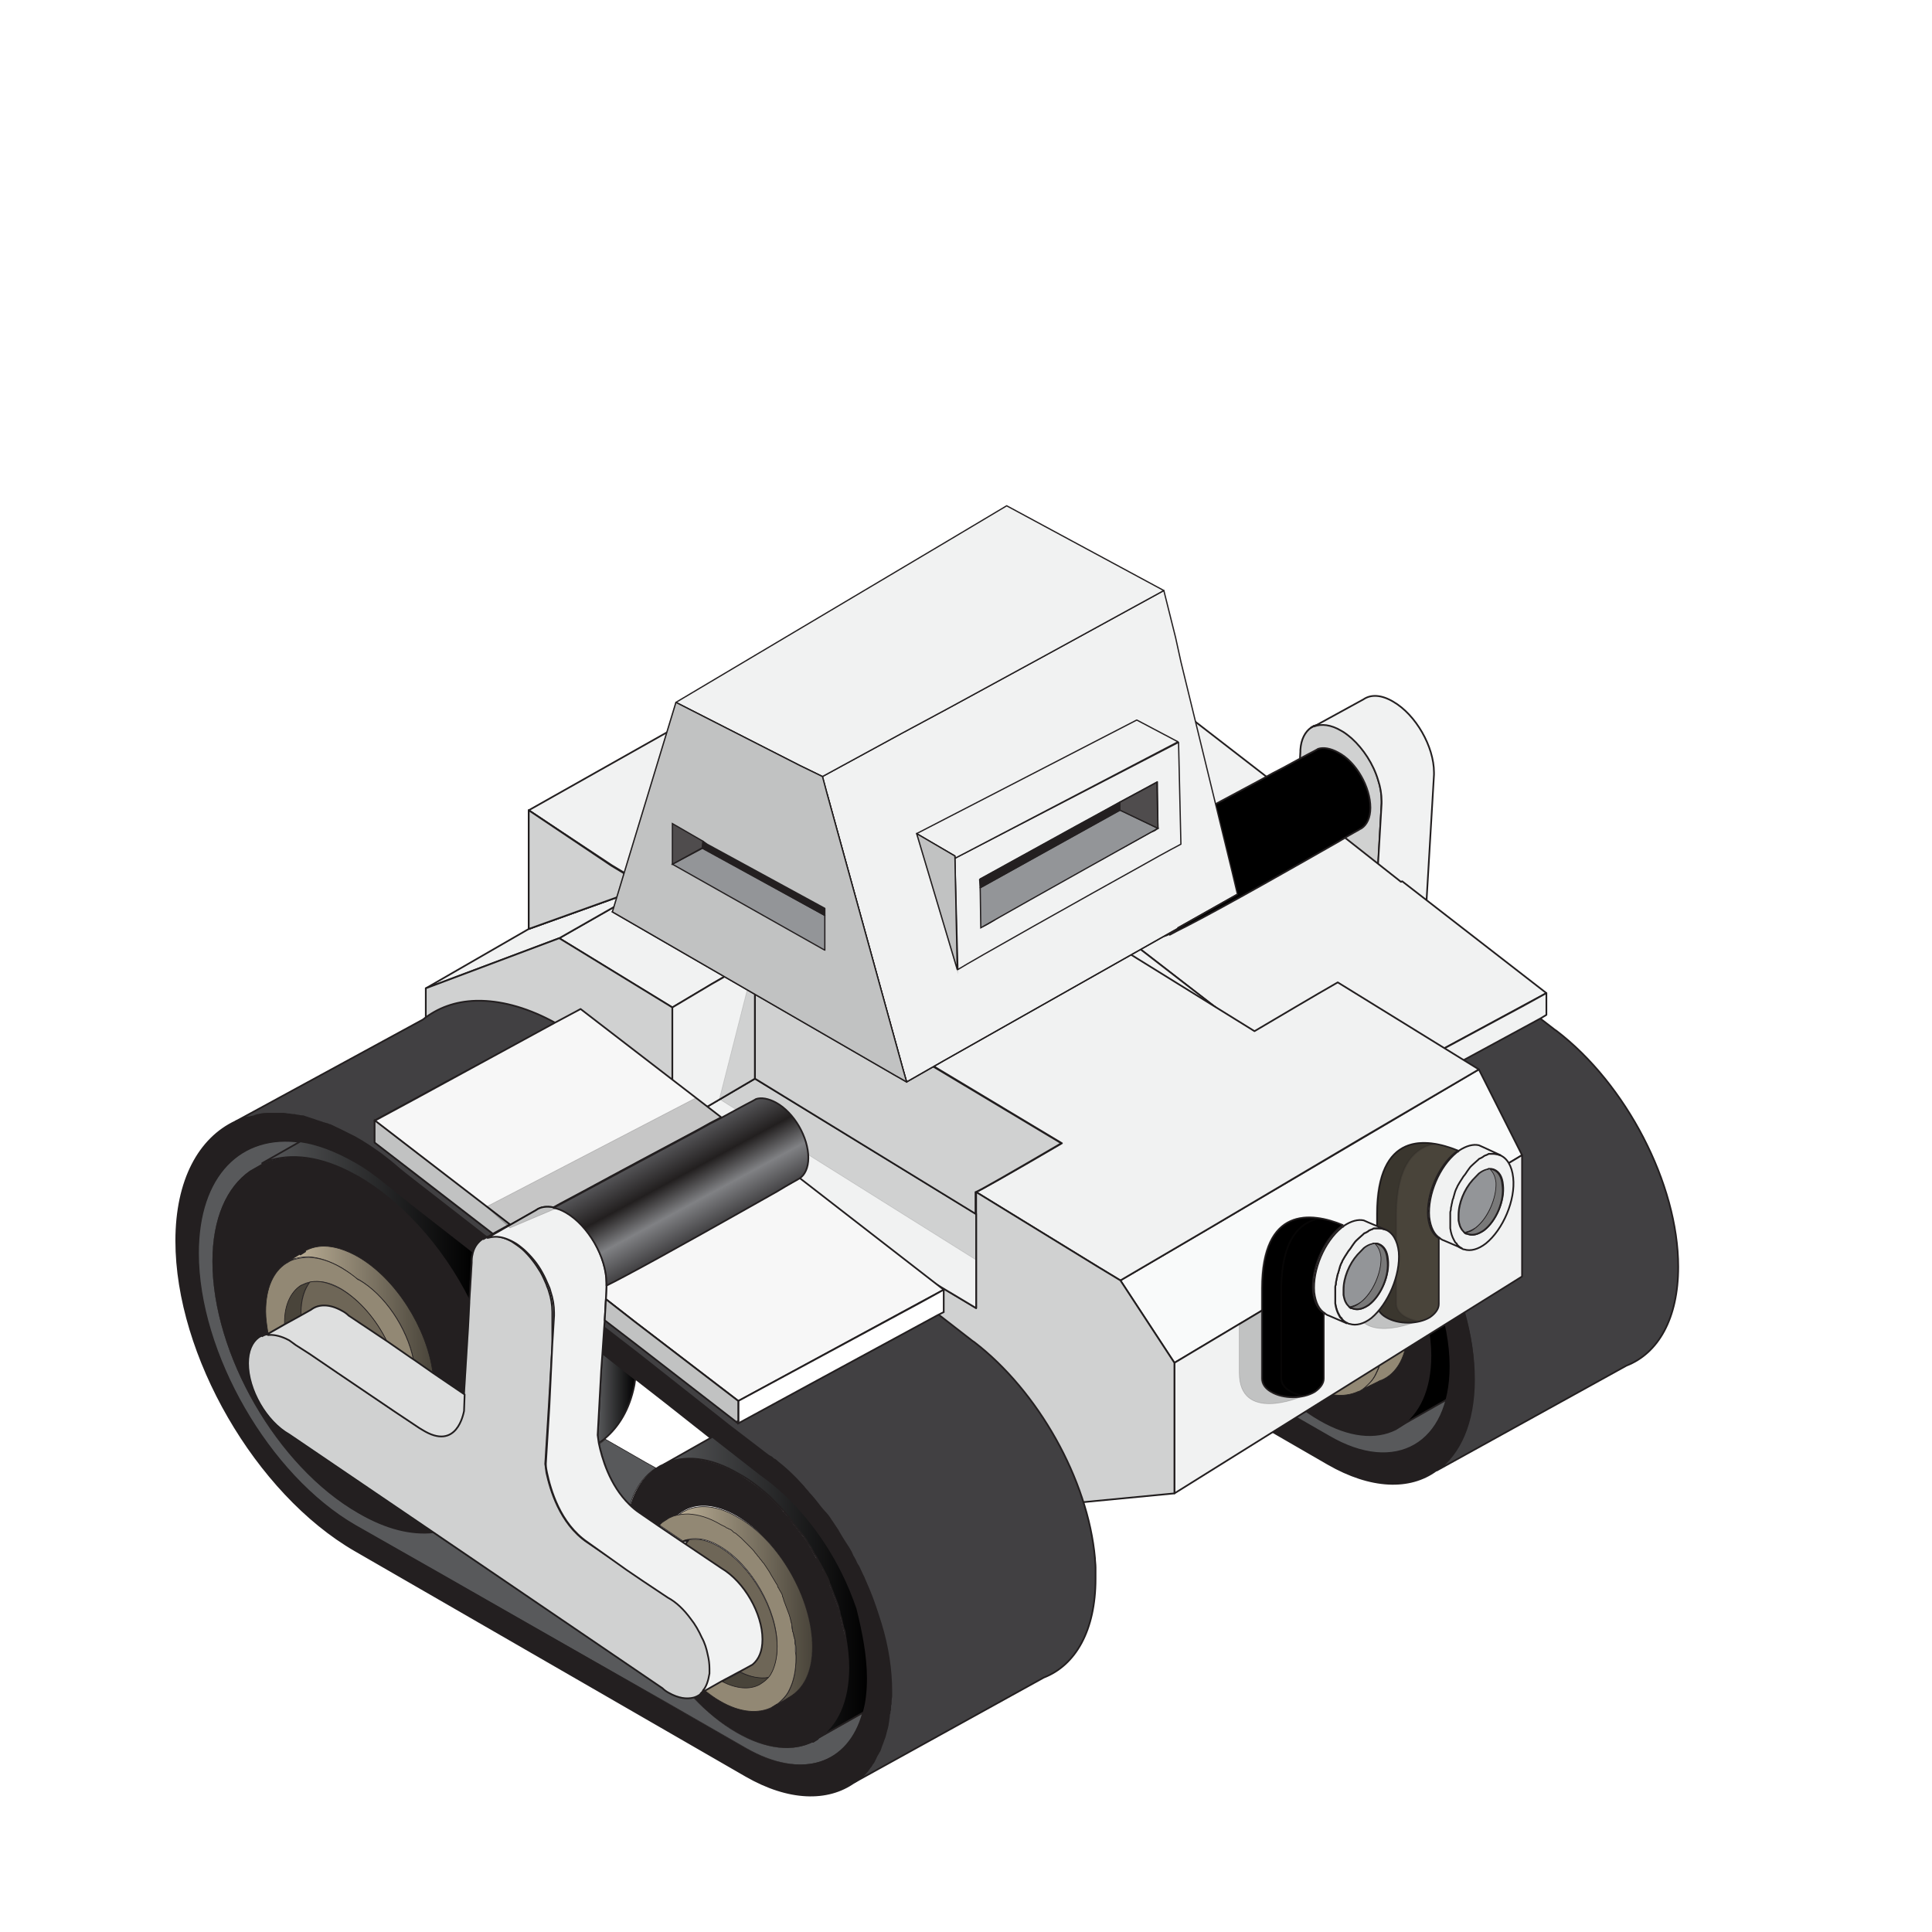 <svg width="230" height="230" viewBox="0 0 230 230" fill="none"
    xmlns="http://www.w3.org/2000/svg">

    <g clip-path="url(#)">
        <path d="M183.044 137.774C183.044 139.176 182.623 140.157 181.923 140.717C181.012 141.418 179.68 141.418 178.209 140.577C177.929 140.437 177.649 140.227 177.438 140.017L132.947 109.888C130.214 108.347 128.042 104.563 128.042 101.41C128.042 99.939 128.532 98.888 129.303 98.328L129.654 98.117C130.494 97.767 131.615 97.837 132.877 98.538C133.157 98.678 133.437 98.888 133.647 99.098L134.418 99.589L138.622 102.461L148.431 109.118C152.915 112.13 153.756 107.366 153.756 107.086L153.896 105.124L154.807 89.499V89.289C154.877 88.028 155.368 87.117 156.068 86.626L156.419 86.416C157.329 86.066 158.451 86.206 159.642 86.907C160.062 87.187 160.482 87.467 160.903 87.818C162.304 89.079 163.495 90.9 164.056 92.792C164.336 93.633 164.476 94.474 164.476 95.315C164.476 95.385 164.476 95.525 164.476 95.595L163.495 113.392C163.495 113.532 164.196 119.768 168.47 122.71L178.139 129.297C180.381 130.558 182.203 133.36 182.833 136.023C182.974 136.583 183.044 137.214 183.044 137.774Z" fill="#F1F2F2" stroke="#231F20" stroke-width="0.201" stroke-miterlimit="10" stroke-linecap="round" stroke-linejoin="round"/>
        <path opacity="0.14" d="M183.044 137.774C183.044 139.176 182.623 140.157 181.923 140.717C181.012 141.418 179.68 141.418 178.209 140.577C177.929 140.437 177.649 140.227 177.438 140.017L132.947 109.888C130.214 108.347 128.042 104.563 128.042 101.41C128.042 99.939 128.532 98.888 129.303 98.328L129.654 98.117C130.494 97.767 131.615 97.837 132.877 98.538C133.157 98.678 133.437 98.888 133.647 99.098L134.418 99.589L138.622 102.461L148.431 109.118C152.915 112.13 153.756 107.366 153.756 107.086L153.896 105.124L154.807 89.499V89.289C154.877 88.028 155.368 87.117 156.068 86.626L156.419 86.416C157.329 86.066 158.451 86.206 159.642 86.907C160.062 87.187 160.482 87.467 160.903 87.818C162.304 89.079 163.495 90.9 164.056 92.792C164.336 93.633 164.476 94.474 164.476 95.315C164.476 95.385 164.476 95.525 164.476 95.595L163.495 113.392C163.495 113.532 164.196 119.768 168.47 122.71L178.139 129.297C180.381 130.558 182.203 133.36 182.833 136.023C182.974 136.583 183.044 137.214 183.044 137.774Z" fill="black" stroke="#231F20" stroke-width="0.201" stroke-miterlimit="10"/>
        <path d="M156.419 86.416L156.068 86.626C156.208 86.556 156.349 86.486 156.419 86.416Z" fill="#F1F2F2" stroke="#231F20" stroke-width="0.201" stroke-miterlimit="10" stroke-linecap="round" stroke-linejoin="round"/>
        <path d="M153.896 105.124L153.756 107.086C153.686 107.366 152.915 112.201 148.431 109.118L138.762 102.531L134.558 99.659L133.717 99.168C133.437 98.958 133.227 98.818 132.947 98.608C131.685 97.907 130.564 97.767 129.724 98.187L135.469 95.034C136.38 94.334 137.711 94.334 139.183 95.175C139.463 95.315 139.743 95.525 139.953 95.735L153.896 105.124Z" fill="#F1F2F2" stroke="#231F20" stroke-width="0.201" stroke-miterlimit="10" stroke-linecap="round" stroke-linejoin="round"/>
        <path d="M189.28 134.271C189.28 135.673 188.859 136.653 188.089 137.284L187.458 137.634L181.853 140.717C182.553 140.157 182.974 139.106 182.974 137.775C182.974 137.214 182.904 136.653 182.764 136.093C182.133 133.43 180.311 130.628 178.069 129.367L168.4 122.78C164.126 119.838 163.426 113.672 163.426 113.462L164.477 95.665C164.477 95.595 164.477 95.455 164.477 95.385C164.477 94.544 164.336 93.703 164.056 92.862C163.496 90.971 162.304 89.149 160.903 87.888C160.483 87.537 160.062 87.187 159.642 86.977C158.451 86.276 157.33 86.136 156.419 86.486L162.304 83.263C163.215 82.633 164.477 82.703 165.878 83.544C168.54 85.085 170.712 88.869 170.712 91.951C170.712 92.022 170.712 92.162 170.712 92.232L169.661 110.028C169.661 110.169 170.362 116.404 174.636 119.347L184.305 125.933C187.108 127.405 189.28 131.188 189.28 134.271Z" fill="#F1F2F2" stroke="#231F20" stroke-width="0.201" stroke-miterlimit="10" stroke-linecap="round" stroke-linejoin="round"/>
        <path d="M172.674 162.648C172.674 171.896 166.158 175.68 158.17 171.056L148.781 165.661L121.876 150.316L111.647 144.501C101.347 138.545 92.939 124.042 92.939 112.06C92.939 100.149 101.347 95.245 111.647 101.27C112.908 101.971 114.169 102.882 115.36 103.863C115.57 104.073 115.85 104.213 116.061 104.423L118.163 106.105C120.685 116.124 127.692 126.354 135.889 131.118L146.119 136.934L169.311 150.176C170.011 151.577 170.572 152.979 171.062 154.38C172.113 157.113 172.674 159.985 172.674 162.648Z" fill="#58595B" stroke="#231F20" stroke-width="0.08" stroke-miterlimit="10" stroke-linecap="round" stroke-linejoin="round"/>
        <path d="M129.233 132.94C129.233 133.43 129.233 133.921 129.163 134.411C128.883 138.755 127.271 141.978 124.819 143.73C121.666 145.972 117.112 145.902 111.997 142.959C102.468 137.424 94.761 124.042 94.761 113.041C94.761 107.926 96.442 104.213 99.175 102.321L100.646 101.48C103.379 100.289 106.952 100.499 110.876 102.461C111.296 102.671 111.647 102.882 112.067 103.092C121.526 108.557 129.233 121.94 129.233 132.94Z" fill="#231F20" stroke="#231F20" stroke-width="0.201" stroke-miterlimit="10" stroke-linecap="round" stroke-linejoin="round"/>
        <path d="M145.278 123.831C145.278 129.787 142.966 133.851 139.393 135.392L124.819 143.73C127.271 141.978 128.883 138.825 129.163 134.411C129.163 133.921 129.233 133.43 129.233 132.94C129.233 121.939 121.526 108.557 111.997 103.092C111.576 102.882 111.226 102.671 110.806 102.461C106.882 100.499 103.379 100.289 100.576 101.48L115.15 93.142C118.303 90.97 122.857 91.04 127.972 93.983C137.571 99.448 145.278 112.831 145.278 123.831Z" fill="url(#paint0_linear_1_19911)" stroke="#231F20" stroke-width="0.201" stroke-miterlimit="10" stroke-linecap="round" stroke-linejoin="round"/>
        <path d="M161.884 165.801C161.674 165.941 161.533 166.081 161.323 166.151L161.884 165.801Z" fill="#F1F2F2" stroke="#231F20" stroke-width="0.201" stroke-miterlimit="10" stroke-linecap="round" stroke-linejoin="round"/>
        <path d="M170.362 161.386C170.362 165.45 168.96 168.393 166.718 169.794L166.158 170.145C163.775 171.336 160.622 171.056 157.119 169.024C149.762 164.82 143.807 154.52 143.807 146.042C143.807 141.558 145.488 138.475 148.081 137.214C150.463 136.093 153.616 136.373 157.049 138.335C158.1 138.965 159.151 139.666 160.132 140.507C165.037 144.641 168.89 151.367 170.011 157.673C170.221 159.004 170.362 160.195 170.362 161.386Z" fill="#231F20" stroke="#231F20" stroke-width="0.201" stroke-miterlimit="10" stroke-linecap="round" stroke-linejoin="round"/>
        <path d="M186.337 152.278C186.337 156.762 184.655 159.915 181.923 161.106L166.648 169.794C168.89 168.323 170.292 165.45 170.292 161.387C170.292 160.195 170.152 159.004 169.941 157.743C168.82 151.437 164.967 144.711 160.062 140.577C159.081 139.736 158.03 138.966 156.979 138.405C153.546 136.373 150.393 136.093 148.011 137.284L163.425 128.526C165.807 127.054 169.241 127.194 173.024 129.366C180.451 133.5 186.337 143.8 186.337 152.278Z" fill="url(#paint1_linear_1_19911)" stroke="#231F20" stroke-width="0.201" stroke-miterlimit="10" stroke-linecap="round" stroke-linejoin="round"/>
        <path d="M199.789 150.807C199.789 156.972 197.407 161.106 193.624 162.578L171.062 175.049C173.795 173.088 175.477 169.374 175.477 164.259C175.477 161.597 175.056 158.864 174.215 156.132C173.795 154.8 173.375 153.469 172.814 152.138C170.222 145.902 165.948 140.017 160.973 136.163L160.763 136.023L117.532 102.531L116.761 101.901C116.131 101.34 115.5 100.85 114.87 100.359C113.819 99.589 112.768 98.888 111.647 98.257C106.182 95.104 101.207 94.614 97.423 96.366L119.704 84.244C123.628 81.161 129.443 81.161 135.96 84.875C137.711 85.856 139.393 87.117 141.004 88.518L185.076 122.57L185.286 122.71C193.554 129.016 199.789 140.927 199.789 150.807Z" fill="#414042" stroke="#231F20" stroke-width="0.201" stroke-miterlimit="10" stroke-linecap="round" stroke-linejoin="round"/>
        <path d="M133.718 101.48C133.648 101.55 133.578 101.55 133.438 101.62C133.578 101.62 133.648 101.55 133.718 101.48Z" fill="#F1F2F2" stroke="#231F20" stroke-width="0.201" stroke-miterlimit="10" stroke-linecap="round" stroke-linejoin="round"/>
        <path d="M184.094 118.226L181.362 119.698L159.571 131.469L143.877 119.277L132.456 110.449L116.341 98.047L121.526 95.245L124.609 93.563L137.851 86.416L140.864 84.805L157.539 97.697L166.788 104.984C166.858 104.984 166.858 104.914 166.928 104.914L184.094 118.226Z" fill="#F1F2F2" stroke="#231F20" stroke-width="0.201" stroke-miterlimit="10" stroke-linecap="round" stroke-linejoin="round"/>
        <path d="M184.095 118.226V120.819L183.394 121.239L168.4 129.367L159.572 134.131V131.469L181.432 119.697L184.095 118.226Z" fill="#F1F2F2" stroke="#231F20" stroke-width="0.201" stroke-miterlimit="10" stroke-linecap="round" stroke-linejoin="round"/>
        <path d="M159.571 131.469V133.851L159.431 133.921L147.66 124.882L143.737 121.8L130.424 111.57L121.526 104.703L116.341 100.71V98.047L132.456 110.449L143.877 119.277L159.571 131.469Z" fill="#F1F2F2" stroke="#231F20" stroke-width="0.201" stroke-miterlimit="10" stroke-linecap="round" stroke-linejoin="round"/>
        <path d="M159.572 133.851V134.131L159.432 133.921L159.572 133.851Z" fill="#F1F2F2" stroke="#231F20" stroke-width="0.201" stroke-miterlimit="10" stroke-linecap="round" stroke-linejoin="round"/>
        <path d="M163.145 96.155C163.145 97.346 162.724 98.187 162.094 98.608C162.024 98.608 162.024 98.678 161.954 98.678C161.883 98.748 160.903 99.238 159.431 100.149C155.017 102.671 146.049 107.786 141.284 110.238C140.443 110.659 139.743 111.009 139.252 111.289C139.883 110.869 140.303 109.958 140.303 108.837C140.303 106.315 138.552 103.232 136.38 101.971C135.399 101.41 134.488 101.27 133.787 101.62C134.558 101.2 135.469 100.71 136.45 100.149C140.513 97.977 145.838 95.104 150.042 92.862C151.023 92.302 151.934 91.811 152.775 91.391C154.457 90.48 155.718 89.779 156.418 89.429C156.699 89.289 156.909 89.149 156.909 89.149C157.539 88.939 158.38 89.079 159.291 89.569C161.463 90.69 163.145 93.703 163.145 96.155Z" fill="url(#paint2_linear_1_19911)" stroke="#231F20" stroke-width="0.201" stroke-miterlimit="10" stroke-linecap="round" stroke-linejoin="round"/>
        <path d="M140.303 108.697C140.303 109.888 139.883 110.729 139.252 111.149C138.552 111.64 137.501 111.64 136.309 110.939C134.137 109.678 132.386 106.595 132.386 104.073C132.386 103.162 132.596 102.461 133.016 101.971C133.156 101.831 133.297 101.691 133.507 101.55C133.577 101.48 133.647 101.48 133.787 101.41C134.488 101.13 135.399 101.2 136.379 101.761C138.552 103.162 140.303 106.175 140.303 108.697Z" fill="#58595B" stroke="#231F20" stroke-width="0.201" stroke-miterlimit="10" stroke-linecap="round" stroke-linejoin="round"/>
        <path d="M174.285 156.132C173.865 154.8 173.445 153.469 172.884 152.138C170.292 145.902 166.018 140.017 161.043 136.163L160.833 136.023L117.532 102.531L116.761 101.901C116.131 101.34 115.5 100.85 114.87 100.359C113.819 99.589 112.768 98.888 111.647 98.257C106.182 95.104 101.207 94.614 97.423 96.366C93.079 98.397 90.347 103.372 90.347 110.589C90.347 124.182 99.876 140.647 111.647 147.444L158.1 174.279C163.215 177.221 167.839 177.362 170.992 175.049C173.725 173.088 175.407 169.374 175.407 164.259C175.477 161.667 175.056 158.864 174.285 156.132ZM158.17 170.986L148.782 165.591L121.876 150.316L111.647 144.501C101.347 138.545 92.939 124.042 92.939 112.06C92.939 100.149 101.347 95.245 111.647 101.27C112.908 101.971 114.169 102.882 115.36 103.863C115.57 104.073 115.851 104.213 116.061 104.423L118.163 106.105L124.889 111.36L151.234 131.889L159.642 138.405C163.565 141.138 167.069 145.412 169.381 150.106C170.082 151.507 170.642 152.909 171.133 154.31C172.113 157.113 172.674 159.915 172.674 162.648C172.674 171.897 166.158 175.68 158.17 170.986Z" fill="#231F20" stroke="#231F20" stroke-width="0.201" stroke-miterlimit="10" stroke-linecap="round" stroke-linejoin="round"/>
        <path d="M122.507 127.545C122.507 130.698 121.246 132.87 119.354 133.641C119.354 133.641 119.354 133.641 119.284 133.641C118.934 133.851 117.392 134.551 116.902 134.832C117.322 134.622 117.672 134.271 118.023 133.921C118.373 133.571 118.653 133.15 118.863 132.66C119.354 131.679 119.634 130.418 119.634 128.876C119.634 127.685 119.424 126.354 119.144 125.093C118.303 121.729 116.411 118.366 113.959 115.914C112.908 114.793 111.787 113.882 110.526 113.181C109.825 112.761 109.124 112.481 108.424 112.271C107.513 111.99 106.672 111.92 105.901 111.99C105.411 112.06 104.92 112.13 104.5 112.341L106.742 111.22L107.583 110.799C109.124 110.239 111.086 110.519 113.258 111.78C118.443 114.723 122.507 121.729 122.507 127.545Z" fill="#928874" stroke="#231F20" stroke-width="0.08" stroke-miterlimit="10"/>
        <path d="M119.144 125.163C118.303 121.8 116.411 118.436 113.959 115.984C112.908 114.863 111.787 113.952 110.526 113.252C109.825 112.831 109.124 112.551 108.424 112.341C107.513 112.06 106.672 111.99 105.901 112.06C105.411 112.13 104.92 112.201 104.5 112.411L104.29 112.551C102.608 113.462 101.557 115.564 101.557 118.436C101.557 124.252 105.621 131.258 110.596 134.131C112.978 135.462 115.08 135.673 116.761 134.902C116.761 134.902 116.831 134.902 116.972 134.832C117.392 134.622 117.742 134.271 118.093 133.921C118.443 133.571 118.723 133.15 118.933 132.66C119.424 131.679 119.704 130.418 119.704 128.876C119.634 127.685 119.494 126.424 119.144 125.163ZM116.061 129.647C115.991 129.787 115.921 129.927 115.78 130.067C115.71 130.207 115.57 130.348 115.43 130.488C115.22 130.698 114.94 130.908 114.659 131.048C114.589 131.118 114.519 131.118 114.519 131.118C113.468 131.609 111.997 131.469 110.455 130.628C107.162 128.736 104.43 124.042 104.43 120.258C104.43 118.296 105.13 116.965 106.252 116.334L106.462 116.264C106.742 116.124 107.022 116.054 107.373 116.054C107.513 116.054 107.653 116.054 107.723 116.054C108.143 116.054 108.564 116.124 108.984 116.264C109.404 116.405 109.895 116.615 110.385 116.895C113.679 118.787 116.411 123.481 116.411 127.265C116.551 128.176 116.411 128.946 116.061 129.647Z" fill="#928874" stroke="#231F20" stroke-width="0.08" stroke-miterlimit="10"/>
        <path d="M115.851 130.067C115.781 130.207 115.64 130.348 115.5 130.488C115.29 130.698 115.01 130.908 114.73 131.048C114.66 131.118 114.589 131.118 114.589 131.118C113.538 131.609 112.067 131.469 110.526 130.628C107.233 128.736 104.5 124.042 104.5 120.258C104.5 118.296 105.201 116.965 106.322 116.334L106.532 116.264C106.812 116.124 107.092 116.054 107.443 116.054C107.583 116.054 107.723 116.054 107.793 116.054C107.303 116.755 107.022 117.736 107.022 118.997C107.022 122.851 109.685 127.475 113.048 129.367C114.099 129.787 115.01 130.067 115.851 130.067Z" fill="#49443A" stroke="#231F20" stroke-width="0.08" stroke-miterlimit="10" stroke-linecap="round" stroke-linejoin="round"/>
        <path d="M116.551 127.195C116.551 128.176 116.341 129.016 116.061 129.647C115.991 129.787 115.921 129.927 115.78 130.067C115.01 130.067 114.099 129.787 113.118 129.227C109.825 127.335 107.092 122.64 107.092 118.857C107.092 117.666 107.373 116.615 107.863 115.914C108.283 115.914 108.704 115.984 109.124 116.124C109.545 116.264 110.035 116.475 110.526 116.755C113.889 118.717 116.551 123.341 116.551 127.195Z" fill="#6E6657" stroke="#231F20" stroke-width="0.08" stroke-miterlimit="10" stroke-linecap="round" stroke-linejoin="round"/>
        <path d="M167.559 158.234C167.559 161.387 166.297 163.559 164.406 164.329C164.406 164.329 164.406 164.329 164.336 164.329C163.985 164.54 162.444 165.24 161.953 165.52C162.374 165.31 162.724 164.96 163.074 164.61C163.425 164.259 163.705 163.839 163.915 163.348C164.406 162.368 164.686 161.106 164.686 159.565C164.686 158.374 164.476 157.043 164.196 155.781C163.355 152.418 161.463 149.055 159.011 146.603C157.96 145.482 156.839 144.571 155.577 143.87C154.877 143.45 154.176 143.17 153.475 142.959C152.565 142.679 151.724 142.609 150.953 142.679C150.463 142.749 149.972 142.819 149.552 143.029L151.794 141.908L152.635 141.488C154.176 140.927 156.138 141.208 158.31 142.469C163.495 145.412 167.559 152.488 167.559 158.234Z" fill="#928874" stroke="#231F20" stroke-width="0.08" stroke-miterlimit="10"/>
        <path d="M164.196 155.922C163.355 152.558 161.463 149.195 159.011 146.743C157.96 145.622 156.839 144.711 155.578 144.01C154.877 143.59 154.176 143.31 153.476 143.099C152.565 142.819 151.724 142.749 150.953 142.819C150.463 142.889 149.973 142.959 149.552 143.17L149.202 143.31C147.52 144.221 146.469 146.323 146.469 149.195C146.469 155.011 150.533 162.017 155.508 164.89C157.89 166.221 159.992 166.431 161.674 165.661C161.674 165.661 161.744 165.661 161.884 165.591C162.304 165.38 162.654 165.03 163.005 164.68C163.355 164.329 163.635 163.909 163.846 163.419C164.336 162.438 164.616 161.176 164.616 159.635C164.686 158.444 164.546 157.183 164.196 155.922ZM161.113 160.406C161.043 160.546 160.973 160.686 160.833 160.826C160.763 160.966 160.623 161.106 160.482 161.247C160.272 161.457 159.992 161.667 159.712 161.807C159.642 161.877 159.572 161.877 159.572 161.877C158.521 162.368 157.049 162.227 155.508 161.387C152.215 159.495 149.482 154.8 149.482 151.017C149.482 149.055 150.183 147.724 151.304 147.093L151.514 147.023C151.794 146.883 152.074 146.813 152.425 146.813C152.565 146.813 152.705 146.813 152.775 146.813C153.196 146.813 153.616 146.883 154.036 147.023C154.457 147.163 154.947 147.373 155.438 147.654C158.731 149.546 161.463 154.24 161.463 158.023C161.603 158.864 161.463 159.705 161.113 160.406Z" fill="#928874" stroke="#231F20" stroke-width="0.08" stroke-miterlimit="10"/>
        <path d="M160.902 160.826C160.832 160.966 160.692 161.106 160.552 161.247C160.342 161.457 160.062 161.667 159.781 161.807C159.711 161.877 159.641 161.877 159.641 161.877C158.59 162.368 157.119 162.227 155.577 161.387C152.284 159.495 149.552 154.8 149.552 151.017C149.552 149.055 150.252 147.724 151.373 147.093L151.584 147.023C151.864 146.883 152.144 146.813 152.495 146.813C152.635 146.813 152.775 146.813 152.845 146.813C152.354 147.514 152.074 148.495 152.074 149.756C152.074 153.609 154.737 158.234 158.1 160.125C159.151 160.546 160.062 160.826 160.902 160.826Z" fill="#49443A" stroke="#231F20" stroke-width="0.08" stroke-miterlimit="10" stroke-linecap="round" stroke-linejoin="round"/>
        <path d="M161.603 157.883C161.603 158.864 161.393 159.705 161.113 160.336C161.043 160.476 160.973 160.616 160.833 160.756C160.062 160.756 159.151 160.476 158.17 159.915C154.877 158.023 152.145 153.329 152.145 149.545C152.145 148.354 152.425 147.303 152.915 146.603C153.336 146.603 153.756 146.673 154.176 146.813C154.597 146.953 155.087 147.163 155.578 147.443C158.941 149.405 161.603 154.1 161.603 157.883Z" fill="#6E6657" stroke="#231F20" stroke-width="0.08" stroke-miterlimit="10" stroke-linecap="round" stroke-linejoin="round"/>
    </g>
    <defs>
        <linearGradient id="paint0_linear_1_19911" x1="119.864" y1="101.762" x2="133.609" y2="139.21" gradientUnits="userSpaceOnUse">
            <stop/>
            <stop offset="1" stop-color="#58595B"/>
        </linearGradient>
        <linearGradient id="paint1_linear_1_19911" x1="162.731" y1="133.606" x2="181.251" y2="167.119" gradientUnits="userSpaceOnUse">
            <stop stop-color="#58595B"/>
            <stop offset="1"/>
        </linearGradient>
        <linearGradient id="paint2_linear_1_19911" x1="146.115" y1="93.844" x2="152.199" y2="104.473" gradientUnits="userSpaceOnUse">
            <stop stop-color="#59595C"/>
            <stop offset="0.364" stop-color="#221F1F"/>
            <stop offset="0.674" stop-color="#808184"/>
            <stop offset="1" stop-color="#424143"/>
        </linearGradient>
        <clipPath id="">
            <rect width="109.583" height="94.869" fill="white" transform="translate(90.276 81.862)"/>
        </clipPath>
    </defs>


    <g clip-path="url(#)">
        <path d="M181.197 137.515L139.812 162.242L133.381 152.43L143.822 146.307L162.207 135.474L176.052 127.311L181.197 137.515Z" fill="#F9FAFA" stroke="#231F20" stroke-width="0.201" stroke-miterlimit="10" stroke-linecap="round" stroke-linejoin="round"/>
        <path d="M181.197 137.516V151.959L139.812 177.785V162.242L181.197 137.516Z" fill="#F1F2F2" stroke="#231F20" stroke-width="0.201" stroke-miterlimit="10" stroke-linecap="round" stroke-linejoin="round"/>
        <path d="M176.052 127.311L162.131 135.474L143.822 146.307L133.381 152.43L130.658 150.782L116.207 141.911C116.358 141.911 120.519 139.556 126.421 136.102L101.832 121.345L89.878 114.123L84.658 117.184L80.043 119.932L66.575 111.689L77.168 105.645L76.941 105.488L72.779 102.976L62.944 96.461L82.993 85.157L92.904 91.751L93.207 91.986L96.46 94.106L109.398 86.57L119.309 92.614L122.941 94.812L113.256 100.464L123.092 106.509L125.135 107.764L149.345 122.758C152.825 120.717 156.23 118.676 159.256 116.949L176.052 127.311Z" fill="#F1F2F2" stroke="#231F20" stroke-width="0.201" stroke-miterlimit="10" stroke-linecap="round" stroke-linejoin="round"/>
        <path d="M77.168 105.645L66.576 111.69L50.688 117.655L62.944 110.591L76.941 105.567L77.168 105.645Z" fill="#F1F2F2" stroke="#231F20" stroke-width="0.201" stroke-miterlimit="10" stroke-linecap="round" stroke-linejoin="round"/>
        <path d="M109.398 86.57L96.46 94.106L93.207 91.987L109.398 86.57Z" fill="#F1F2F2" stroke="#231F20" stroke-width="0.201" stroke-miterlimit="10" stroke-linecap="round" stroke-linejoin="round"/>
        <path d="M76.941 105.567L62.944 110.591V96.461L72.779 103.055L76.941 105.567Z" fill="#F1F2F2" stroke="#231F20" stroke-width="0.201" stroke-miterlimit="10" stroke-linecap="round" stroke-linejoin="round"/>
        <path d="M139.812 162.242V177.785L99.714 181.631L50.688 137.515V117.655L66.576 111.689L80.043 119.932V134.061L80.118 134.14L116.207 155.727V141.911L130.658 150.782L133.382 152.43L139.812 162.242Z" fill="#F1F2F2" stroke="#231F20" stroke-width="0.201" stroke-miterlimit="10" stroke-linecap="round" stroke-linejoin="round"/>
        <path opacity="0.14" d="M139.812 162.242V177.785L99.714 181.631L50.688 137.515V117.655L66.576 111.689L80.043 119.932V134.061L80.118 134.14L116.207 155.727V141.911L130.658 150.782L133.382 152.43L139.812 162.242Z" fill="black" stroke="#231F20" stroke-width="0.08" stroke-miterlimit="10"/>
        <path d="M76.941 105.567L62.944 110.591V96.461L72.779 103.055L76.941 105.567Z" fill="#F1F2F2" stroke="#231F20" stroke-width="0.201" stroke-miterlimit="10" stroke-linecap="round" stroke-linejoin="round"/>
        <path opacity="0.14" d="M76.941 105.567L62.944 110.591V96.461L72.779 103.055L76.941 105.567Z" fill="black" stroke="#231F20" stroke-width="0.08" stroke-miterlimit="10"/>
        <path d="M116.207 144.502V155.727L80.118 134.14L89.878 128.41L116.207 144.502Z" fill="#F1F2F2" stroke="#231F20" stroke-width="0.201" stroke-miterlimit="10" stroke-linecap="round" stroke-linejoin="round"/>
        <path d="M89.878 114.201V128.41L80.118 134.14L80.043 134.061V119.932L84.658 117.184L89.878 114.201Z" fill="#F1F2F2" stroke="#231F20" stroke-width="0.201" stroke-miterlimit="10" stroke-linecap="round" stroke-linejoin="round"/>
        <path d="M126.346 136.102C120.444 139.556 116.359 141.911 116.132 141.911V144.502L89.878 128.41V114.201L101.832 121.423L126.346 136.102Z" fill="#F1F2F2" stroke="#231F20" stroke-width="0.201" stroke-miterlimit="10" stroke-linecap="round" stroke-linejoin="round"/>
        <path d="M123.017 94.891V106.509L113.181 100.464L122.865 94.812L123.017 94.891Z" fill="#F1F2F2" stroke="#231F20" stroke-width="0.201" stroke-miterlimit="10" stroke-linecap="round" stroke-linejoin="round"/>
        <path d="M123.017 94.734V94.891L122.865 94.812L123.017 94.734Z" fill="#F1F2F2" stroke="#231F20" stroke-width="0.201" stroke-miterlimit="10" stroke-linecap="round" stroke-linejoin="round"/>
        <path opacity="0.14" d="M89.878 114.201L85.641 130.843L116.207 149.997V141.911L126.345 136.102L89.878 114.201Z" fill="black" stroke="#231F20" stroke-width="0.08" stroke-miterlimit="10"/>
        <path opacity="0.2" d="M154.793 166.324C154.793 166.324 147.53 169.386 147.53 163.42C147.53 157.532 147.53 157.611 147.53 157.611L151.994 154.942L154.793 166.324Z" fill="black" stroke="#231F20" stroke-width="0.08" stroke-miterlimit="10"/>
        <path opacity="0.2" d="M168.714 157.297C168.714 157.297 161.224 160.515 161.224 154.55C161.224 148.584 161.224 149.447 161.224 149.447L166.293 146.386L168.714 157.297Z" fill="black" stroke="#231F20" stroke-width="0.08" stroke-miterlimit="10"/>
        <path d="M173.556 136.966C173.481 136.966 173.481 137.045 173.405 137.123C173.329 137.123 173.329 137.202 173.254 137.202C171.211 138.85 169.773 142.225 170 144.894C170.152 146.15 170.606 147.014 171.287 147.406V155.256C171.287 155.806 170.908 156.355 170.227 156.826C168.79 157.69 166.444 157.69 165.007 156.826C164.326 156.434 163.948 155.884 163.948 155.256V144.502C163.948 134.768 169.698 135.396 173.556 136.966Z" fill="url(#paint0_linear_1_19911)" stroke="#231F20" stroke-width="0.19" stroke-miterlimit="10" stroke-linecap="round" stroke-linejoin="round"/>
        <path opacity="0.2" d="M167.277 156.748C167.655 156.983 168.185 157.14 168.714 157.297C167.428 157.533 165.99 157.376 164.931 156.748C164.25 156.355 163.872 155.806 163.872 155.178V144.502C163.948 136.966 167.428 135.632 170.757 136.181C168.336 136.652 166.293 138.771 166.217 144.502V155.178C166.217 155.806 166.596 156.355 167.277 156.748Z" fill="black" stroke="#231F20" stroke-width="0.201" stroke-miterlimit="10"/>
        <path d="M180.139 140.184C179.987 138.771 179.382 137.83 178.55 137.516C178.323 137.437 178.02 137.359 177.793 137.359C177.717 137.359 177.717 137.359 177.642 137.359C177.566 137.359 177.566 137.359 177.491 137.359C177.415 137.359 177.339 137.359 177.339 137.359C177.264 137.359 177.264 137.359 177.188 137.359C177.112 137.359 177.112 137.359 177.037 137.437C176.81 137.516 176.583 137.594 176.431 137.751C176.356 137.751 176.356 137.83 176.28 137.83C176.204 137.83 176.204 137.908 176.129 137.908C176.053 137.908 175.977 137.987 175.977 137.987L175.902 138.065C175.75 138.222 175.523 138.379 175.372 138.536C175.221 138.693 174.994 138.85 174.842 139.085C174.767 139.164 174.691 139.321 174.616 139.399C174.464 139.635 174.313 139.87 174.162 140.027C174.01 140.263 173.859 140.498 173.708 140.734C173.632 140.891 173.556 140.969 173.481 141.126C173.405 141.205 173.405 141.362 173.329 141.44C173.178 141.754 173.102 141.99 173.027 142.304C173.027 142.382 172.951 142.461 172.951 142.618L172.875 142.775C172.875 142.853 172.8 143.01 172.8 143.089C172.8 143.246 172.724 143.324 172.724 143.481C172.724 143.56 172.648 143.717 172.648 143.874V143.952C172.648 144.109 172.573 144.188 172.573 144.345C172.573 144.502 172.573 144.58 172.573 144.737C172.573 144.894 172.573 144.973 172.573 145.13V145.208C172.573 145.287 172.573 145.287 172.573 145.365C172.573 145.444 172.573 145.522 172.573 145.601C172.573 145.679 172.573 145.758 172.573 145.915C172.573 145.993 172.573 146.072 172.573 146.229C172.648 146.778 172.8 147.249 173.027 147.642C173.102 147.799 173.178 147.956 173.329 148.034C173.329 148.113 173.405 148.113 173.405 148.191C173.481 148.27 173.632 148.427 173.783 148.505C173.783 148.505 173.859 148.584 173.935 148.584C174.086 148.662 174.162 148.741 174.313 148.741C175.069 148.976 175.977 148.741 176.885 148.034C178.928 146.386 180.441 142.853 180.139 140.184ZM176.658 146.464C175.977 146.935 175.372 147.092 174.842 146.935C174.767 146.935 174.691 146.857 174.54 146.857C174.464 146.857 174.389 146.778 174.313 146.7C174.162 146.543 174.01 146.386 173.935 146.229C173.783 145.993 173.708 145.679 173.632 145.287C173.632 145.208 173.632 145.13 173.632 145.13C173.632 144.973 173.632 144.816 173.632 144.659C173.632 143.246 174.313 141.597 175.296 140.498C175.523 140.263 175.75 140.027 175.977 139.792C175.977 139.792 175.977 139.792 176.053 139.713C176.356 139.478 176.658 139.321 176.961 139.242C177.037 139.242 177.188 139.164 177.264 139.164C177.491 139.164 177.717 139.164 177.869 139.242C178.474 139.478 178.852 140.106 178.928 141.048C179.155 142.932 178.096 145.365 176.658 146.464Z" fill="#F1F2F2" stroke="#231F20" stroke-width="0.201" stroke-miterlimit="10" stroke-linecap="round" stroke-linejoin="round"/>
        <path d="M176.658 146.464C175.977 146.935 175.372 147.092 174.842 146.935C174.766 146.935 174.691 146.857 174.539 146.857C174.464 146.857 174.388 146.778 174.312 146.7C174.691 146.7 175.145 146.543 175.599 146.15C177.036 145.051 178.095 142.696 177.944 140.812C177.868 140.027 177.641 139.478 177.188 139.164C177.414 139.164 177.641 139.164 177.793 139.242C178.398 139.478 178.776 140.106 178.852 141.048C179.155 142.932 178.095 145.365 176.658 146.464Z" fill="#797979" stroke="#231F20" stroke-width="0.201" stroke-miterlimit="10" stroke-linecap="round" stroke-linejoin="round"/>
        <path d="M175.675 146.15C175.221 146.464 174.767 146.621 174.388 146.7C174.237 146.543 174.086 146.386 174.01 146.229C173.859 145.993 173.783 145.679 173.708 145.287C173.708 145.208 173.708 145.13 173.708 145.13C173.708 144.973 173.708 144.816 173.708 144.659C173.708 143.246 174.388 141.597 175.372 140.498C175.599 140.263 175.826 140.027 176.053 139.792C176.053 139.792 176.053 139.792 176.129 139.713C176.431 139.478 176.734 139.321 177.036 139.242C177.112 139.242 177.263 139.164 177.339 139.164C177.717 139.478 178.02 140.027 178.096 140.812C178.171 142.618 177.112 145.051 175.675 146.15Z" fill="#939598" stroke="#231F20" stroke-width="0.08" stroke-miterlimit="10"/>
        <path d="M178.626 137.516C178.399 137.437 178.096 137.359 177.869 137.359C177.793 137.359 177.793 137.359 177.718 137.359C177.642 137.359 177.642 137.359 177.566 137.359C177.491 137.359 177.415 137.359 177.415 137.359C177.339 137.359 177.339 137.359 177.264 137.359C177.188 137.359 177.188 137.359 177.112 137.437C176.886 137.516 176.659 137.594 176.507 137.751C176.432 137.751 176.432 137.829 176.356 137.829C176.28 137.829 176.28 137.908 176.205 137.908C176.129 137.908 176.053 137.986 176.053 137.986L175.978 138.065C175.826 138.222 175.599 138.379 175.448 138.536C175.297 138.693 175.07 138.85 174.918 139.085C174.843 139.164 174.767 139.321 174.691 139.399C174.54 139.635 174.389 139.87 174.237 140.027C174.086 140.263 173.935 140.498 173.784 140.734C173.708 140.891 173.632 140.969 173.557 141.126C173.481 141.205 173.481 141.362 173.405 141.44C173.254 141.754 173.178 141.99 173.103 142.304C173.103 142.382 173.027 142.461 173.027 142.618L172.951 142.775C172.951 142.853 172.876 143.01 172.876 143.089C172.876 143.246 172.8 143.324 172.8 143.481C172.8 143.56 172.724 143.717 172.724 143.874V143.952C172.724 144.109 172.649 144.188 172.649 144.345C172.649 144.502 172.649 144.58 172.649 144.737C172.649 144.894 172.649 144.973 172.649 145.13V145.208C172.649 145.287 172.649 145.287 172.649 145.365C172.649 145.444 172.649 145.522 172.649 145.601C172.649 145.679 172.649 145.758 172.649 145.915C172.649 145.993 172.649 146.072 172.649 146.229C172.724 146.778 172.876 147.249 173.103 147.642C173.178 147.799 173.254 147.956 173.405 148.034C173.405 148.113 173.481 148.113 173.481 148.191C173.557 148.27 173.708 148.427 173.859 148.505C173.859 148.505 173.935 148.584 174.011 148.584L171.816 147.642C171.741 147.642 171.665 147.563 171.514 147.485C171.514 147.485 171.438 147.485 171.438 147.406C170.757 147.014 170.303 146.15 170.152 144.894C169.925 142.225 171.363 138.85 173.405 137.202C173.481 137.123 173.481 137.123 173.557 137.123C173.632 137.045 173.632 137.045 173.708 136.966C174.54 136.417 175.372 136.181 176.053 136.338L176.583 136.574L178.626 137.516Z" fill="#F1F2F2" stroke="#231F20" stroke-width="0.201" stroke-miterlimit="10" stroke-linecap="round" stroke-linejoin="round"/>
        <path d="M159.862 145.836C159.786 145.836 159.786 145.915 159.711 145.993C159.635 145.993 159.635 146.072 159.559 146.072C157.517 147.72 156.079 151.096 156.306 153.765C156.457 155.021 156.911 155.884 157.592 156.277V164.126C157.592 164.676 157.214 165.225 156.533 165.696C155.096 166.56 152.75 166.56 151.313 165.696C150.632 165.304 150.253 164.754 150.253 164.126V153.372C150.253 143.638 156.079 144.266 159.862 145.836Z" fill="url(#paint1_linear_1_19911)" stroke="#231F20" stroke-width="0.19" stroke-miterlimit="10" stroke-linecap="round" stroke-linejoin="round"/>
        <path opacity="0.2" d="M153.582 165.618C153.961 165.854 154.49 166.011 155.02 166.168C153.734 166.403 152.296 166.246 151.237 165.618C150.556 165.226 150.178 164.676 150.178 164.048V153.372C150.253 145.836 153.734 144.502 157.063 145.051C154.642 145.522 152.599 147.642 152.523 153.372V164.048C152.523 164.676 152.901 165.226 153.582 165.618Z" fill="black" stroke="#231F20" stroke-width="0.201" stroke-miterlimit="10"/>
        <path d="M166.52 149.055C166.369 147.642 165.763 146.7 164.931 146.386C164.704 146.307 164.401 146.229 164.174 146.229C164.099 146.229 164.099 146.229 164.023 146.229C163.948 146.229 163.948 146.229 163.872 146.229C163.796 146.229 163.721 146.229 163.721 146.229C163.645 146.229 163.645 146.229 163.569 146.229C163.494 146.229 163.494 146.229 163.418 146.307C163.191 146.386 162.964 146.464 162.813 146.621C162.737 146.621 162.737 146.7 162.661 146.7C162.586 146.7 162.586 146.778 162.51 146.778C162.434 146.778 162.359 146.857 162.359 146.857L162.283 146.935C162.132 147.092 161.905 147.249 161.753 147.406C161.602 147.563 161.375 147.72 161.224 147.956C161.148 148.034 161.073 148.191 160.997 148.27C160.846 148.505 160.694 148.741 160.543 148.898C160.392 149.133 160.24 149.369 160.089 149.604C160.013 149.761 159.938 149.84 159.862 149.997C159.786 150.075 159.786 150.232 159.711 150.311C159.559 150.625 159.484 150.86 159.408 151.174C159.408 151.253 159.332 151.331 159.332 151.488L159.257 151.645C159.257 151.724 159.181 151.881 159.181 151.959C159.181 152.116 159.105 152.195 159.105 152.352C159.105 152.43 159.03 152.587 159.03 152.744V152.823C159.03 152.98 158.954 153.058 158.954 153.215C158.954 153.372 158.954 153.451 158.954 153.608C158.954 153.765 158.954 153.843 158.954 154V154.079C158.954 154.157 158.954 154.157 158.954 154.236C158.954 154.314 158.954 154.393 158.954 154.471C158.954 154.55 158.954 154.628 158.954 154.785C158.954 154.864 158.954 154.942 158.954 155.099C159.03 155.649 159.181 156.12 159.408 156.512C159.484 156.669 159.559 156.826 159.711 156.905C159.711 156.983 159.786 156.983 159.786 157.062C159.862 157.14 160.013 157.297 160.165 157.376C160.165 157.376 160.24 157.454 160.316 157.454C160.467 157.533 160.543 157.611 160.694 157.611C161.451 157.847 162.359 157.611 163.267 156.905C165.234 155.256 166.747 151.802 166.52 149.055ZM162.964 155.335C162.283 155.806 161.678 155.963 161.148 155.806C161.073 155.806 160.997 155.727 160.846 155.727C160.77 155.727 160.694 155.649 160.619 155.57C160.467 155.413 160.316 155.256 160.24 155.099C160.089 154.864 160.013 154.55 159.938 154.157C159.938 154.079 159.938 154 159.938 154C159.938 153.843 159.938 153.686 159.938 153.529C159.938 152.116 160.619 150.468 161.602 149.369C161.829 149.133 162.056 148.898 162.283 148.662C162.283 148.662 162.283 148.662 162.359 148.584C162.661 148.348 162.964 148.191 163.267 148.113C163.342 148.113 163.494 148.034 163.569 148.034C163.796 148.034 164.023 148.034 164.174 148.113C164.78 148.348 165.158 148.976 165.234 149.918C165.461 151.802 164.401 154.236 162.964 155.335Z" fill="#F1F2F2" stroke="#231F20" stroke-width="0.201" stroke-miterlimit="10" stroke-linecap="round" stroke-linejoin="round"/>
        <path d="M162.964 155.335C162.283 155.806 161.677 155.963 161.148 155.806C161.072 155.806 160.996 155.727 160.845 155.727C160.769 155.727 160.694 155.649 160.618 155.57C160.996 155.57 161.45 155.413 161.904 155.021C163.342 153.922 164.401 151.567 164.25 149.683C164.174 148.898 163.947 148.348 163.493 148.034C163.72 148.034 163.947 148.034 164.098 148.113C164.704 148.348 165.082 148.976 165.158 149.918C165.46 151.802 164.401 154.236 162.964 155.335Z" fill="#797979" stroke="#231F20" stroke-width="0.201" stroke-miterlimit="10" stroke-linecap="round" stroke-linejoin="round"/>
        <path d="M161.98 155.021C161.526 155.335 161.072 155.492 160.694 155.57C160.543 155.413 160.391 155.256 160.316 155.099C160.164 154.864 160.089 154.55 160.013 154.157C160.013 154.079 160.013 154 160.013 154C160.013 153.843 160.013 153.686 160.013 153.529C160.013 152.116 160.694 150.468 161.678 149.369C161.905 149.133 162.132 148.898 162.359 148.662C162.359 148.662 162.359 148.662 162.434 148.584C162.737 148.348 163.039 148.191 163.342 148.113C163.418 148.113 163.569 148.034 163.645 148.034C164.023 148.348 164.326 148.898 164.401 149.683C164.477 151.488 163.418 153.922 161.98 155.021Z" fill="#939598" stroke="#231F20" stroke-width="0.08" stroke-miterlimit="10"/>
        <path d="M164.931 146.386C164.704 146.307 164.401 146.229 164.174 146.229C164.099 146.229 164.099 146.229 164.023 146.229C163.947 146.229 163.947 146.229 163.872 146.229C163.796 146.229 163.72 146.229 163.72 146.229C163.645 146.229 163.645 146.229 163.569 146.229C163.493 146.229 163.493 146.229 163.418 146.307C163.191 146.386 162.964 146.464 162.812 146.621C162.737 146.621 162.737 146.7 162.661 146.7C162.585 146.7 162.585 146.778 162.51 146.778C162.434 146.778 162.358 146.857 162.358 146.857L162.283 146.935C162.132 147.092 161.905 147.249 161.753 147.406C161.602 147.563 161.375 147.72 161.224 147.956C161.148 148.034 161.072 148.191 160.997 148.27C160.845 148.505 160.694 148.741 160.543 148.898C160.391 149.133 160.24 149.369 160.089 149.604C160.013 149.761 159.937 149.84 159.862 149.997C159.786 150.075 159.786 150.232 159.71 150.311C159.559 150.625 159.483 150.86 159.408 151.174C159.408 151.253 159.332 151.331 159.332 151.488L159.257 151.645C159.257 151.724 159.181 151.881 159.181 151.959C159.181 152.116 159.105 152.195 159.105 152.352C159.105 152.43 159.03 152.587 159.03 152.744V152.823C159.03 152.98 158.954 153.058 158.954 153.215C158.954 153.372 158.954 153.451 158.954 153.608C158.954 153.765 158.954 153.843 158.954 154V154.157C158.954 154.236 158.954 154.236 158.954 154.314C158.954 154.393 158.954 154.471 158.954 154.55C158.954 154.628 158.954 154.707 158.954 154.864C158.954 154.942 158.954 155.021 158.954 155.178C159.03 155.727 159.181 156.198 159.408 156.591C159.483 156.748 159.559 156.905 159.71 156.983C159.71 157.062 159.786 157.062 159.786 157.14C159.862 157.219 160.013 157.376 160.164 157.454C160.164 157.454 160.24 157.533 160.316 157.533L158.122 156.591C158.046 156.591 157.97 156.512 157.819 156.434C157.819 156.434 157.743 156.434 157.743 156.355C157.062 155.963 156.608 155.099 156.457 153.843C156.23 151.174 157.668 147.799 159.71 146.15C159.786 146.072 159.786 146.072 159.862 146.072C159.937 145.993 159.937 145.993 160.013 145.915C160.845 145.365 161.678 145.13 162.358 145.287L162.888 145.522L164.931 146.386Z" fill="#F1F2F2" stroke="#231F20" stroke-width="0.201" stroke-miterlimit="10" stroke-linecap="round" stroke-linejoin="round"/>
    </g>
    <defs>
        <linearGradient id="paint0_linear_1_19911" x1="163.858" y1="146.721" x2="173.526" y2="146.721" gradientUnits="userSpaceOnUse">
            <stop stop-color="#D1D2D3"/>
            <stop offset="0.364" stop-color="#D1D2D3"/>
            <stop offset="0.674" stop-color="#F1F1F1"/>
            <stop offset="1" stop-color="#E5E6E6"/>
        </linearGradient>
        <linearGradient id="paint1_linear_1_19911" x1="150.187" y1="155.598" x2="159.855" y2="155.598" gradientUnits="userSpaceOnUse">
            <stop stop-color="#D1D2D3"/>
            <stop offset="0.364" stop-color="#D1D2D3"/>
            <stop offset="0.674" stop-color="#F1F1F1"/>
            <stop offset="1" stop-color="#E5E6E6"/>
        </linearGradient>
        <clipPath id="">
            <rect width="130.661" height="96.631" fill="white" transform="translate(50.612 85.079)"/>
        </clipPath>
    </defs>


    <g clip-path="url(#)">
        <path d="M57.906 147.303L57.556 147.513C57.696 147.443 57.766 147.373 57.906 147.303Z" fill="#F1F2F2" stroke="#231F20" stroke-width="0.201" stroke-miterlimit="10" stroke-linecap="round" stroke-linejoin="round"/>
        <path d="M57.977 147.303H57.906H57.977Z" fill="#F1F2F2" stroke="#231F20" stroke-width="0.201" stroke-miterlimit="10" stroke-linecap="round" stroke-linejoin="round"/>
        <path d="M57.976 147.303L57.906 147.373C57.976 147.303 57.976 147.303 57.976 147.303ZM57.555 147.513L57.906 147.303C57.766 147.373 57.696 147.443 57.555 147.513ZM28.618 133.29C28.968 133.15 29.389 133.01 29.739 132.94C29.319 133.01 28.968 133.15 28.618 133.29Z" fill="#F1F2F2" stroke="#231F20" stroke-width="0.201" stroke-miterlimit="10" stroke-linecap="round" stroke-linejoin="round"/>
        <path d="M102.818 203.846C101.136 210.012 95.531 211.974 88.805 208.12L79.416 202.725L52.51 187.451L42.281 181.635C31.981 175.68 23.573 161.176 23.573 149.195C23.573 139.876 28.688 134.901 35.835 135.952L31.21 138.615L29.739 139.456C27.006 141.418 25.325 145.061 25.325 150.176C25.325 161.176 33.032 174.559 42.561 180.024C45.784 181.846 48.797 182.616 51.389 182.336L78.855 200.973C79.135 201.184 79.346 201.324 79.626 201.534C80.747 202.165 81.728 202.305 82.569 202.095C84.18 203.776 85.862 205.177 87.683 206.228C91.187 208.26 94.41 208.541 96.722 207.349C96.932 207.279 97.142 207.139 97.282 206.999L102.818 203.846Z" fill="#58595B" stroke="#231F20" stroke-width="0.08" stroke-miterlimit="10" stroke-linecap="round" stroke-linejoin="round"/>
        <path d="M31.211 159.074L31.841 158.724C31.841 158.794 31.841 158.794 31.841 158.864C31.631 158.934 31.421 159.004 31.211 159.074Z" fill="#F1F2F2" stroke="#231F20" stroke-width="0.201" stroke-miterlimit="10" stroke-linecap="round" stroke-linejoin="round"/>
        <path d="M36.325 148.985L35.765 149.335C35.975 149.195 36.185 149.055 36.325 148.985Z" fill="#F1F2F2" stroke="#231F20" stroke-width="0.201" stroke-miterlimit="10" stroke-linecap="round" stroke-linejoin="round"/>
        <path d="M78.085 174.769C76.683 175.68 75.562 177.151 75.002 179.183C72.62 176.871 71.709 173.508 71.358 171.896C71.569 171.756 71.849 171.546 72.059 171.336L76.823 174.068L78.085 174.769Z" fill="#58595B" stroke="#231F20" stroke-width="0.08" stroke-miterlimit="10" stroke-linecap="round" stroke-linejoin="round"/>
        <path d="M83.9 201.324L83.41 201.604C83.55 201.464 83.69 201.394 83.76 201.184C83.83 201.254 83.83 201.324 83.9 201.324Z" fill="#F1F2F2" stroke="#231F20" stroke-width="0.201" stroke-miterlimit="10" stroke-linecap="round" stroke-linejoin="round"/>
        <path d="M81.588 183.457C81.728 183.387 81.868 183.387 81.938 183.387C81.798 183.527 81.728 183.667 81.588 183.878L81.168 183.597C81.308 183.527 81.448 183.457 81.588 183.457Z" fill="#F1F2F2" stroke="#231F20" stroke-width="0.201" stroke-miterlimit="10" stroke-linecap="round" stroke-linejoin="round"/>
        <path d="M91.957 203.286L92.518 202.935C92.308 203.076 92.168 203.216 91.957 203.286Z" fill="#F1F2F2" stroke="#231F20" stroke-width="0.201" stroke-miterlimit="10" stroke-linecap="round" stroke-linejoin="round"/>
        <path d="M97.353 206.999C97.142 207.139 96.932 207.209 96.792 207.35L97.353 206.999Z" fill="#F1F2F2" stroke="#231F20" stroke-width="0.201" stroke-miterlimit="10" stroke-linecap="round" stroke-linejoin="round"/>
        <path d="M97.212 185.629C97.423 185.98 97.633 186.4 97.843 186.75C97.633 186.4 97.423 186.05 97.212 185.629Z" fill="#F1F2F2" stroke="#231F20" stroke-width="0.201" stroke-miterlimit="10" stroke-linecap="round" stroke-linejoin="round"/>
        <path d="M98.053 187.171C98.263 187.521 98.404 187.941 98.614 188.362C98.404 187.941 98.193 187.591 98.053 187.171Z" fill="#F1F2F2" stroke="#231F20" stroke-width="0.201" stroke-miterlimit="10" stroke-linecap="round" stroke-linejoin="round"/>
        <path d="M36.325 148.985L35.765 149.335C35.975 149.195 36.185 149.055 36.325 148.985Z" fill="#F1F2F2" stroke="#231F20" stroke-width="0.201" stroke-miterlimit="10" stroke-linecap="round" stroke-linejoin="round"/>
        <path d="M55.944 155.221L55.804 158.023L55.313 166.011L51.529 163.418C50.759 158.093 47.045 152.208 42.631 149.615C41.16 148.775 39.829 148.354 38.567 148.354C37.727 148.354 37.026 148.564 36.325 148.915C36.115 148.985 35.975 149.125 35.765 149.265L34.223 150.316L34.083 150.386C32.542 151.367 31.631 153.329 31.631 156.131C31.631 156.972 31.701 157.813 31.911 158.724L31.28 159.074L30.93 159.284C30.16 159.845 29.669 160.896 29.669 162.367C29.669 165.45 31.841 169.234 34.574 170.845L51.6 182.406C49.007 182.686 45.994 181.986 42.771 180.094C33.102 174.559 25.395 161.176 25.395 150.176C25.395 145.061 27.077 141.348 29.809 139.456L31.28 138.615C34.013 137.424 37.587 137.634 41.51 139.596C41.931 139.806 42.281 140.016 42.701 140.227C45.224 141.698 47.536 143.66 49.708 145.972C49.778 146.112 49.778 146.252 49.848 146.462V146.182C52.23 148.775 54.332 151.857 55.944 155.08C55.944 155.08 55.944 155.151 55.944 155.221Z" fill="#231F20" stroke="#231F20" stroke-width="0.201" stroke-miterlimit="10" stroke-linecap="round" stroke-linejoin="round"/>
        <path d="M31.211 159.074L31.841 158.724C31.841 158.794 31.841 158.794 31.841 158.864C31.631 158.934 31.421 159.004 31.211 159.074Z" fill="#F1F2F2" stroke="#231F20" stroke-width="0.201" stroke-miterlimit="10" stroke-linecap="round" stroke-linejoin="round"/>
        <path d="M49.778 146.112V146.392C49.708 146.252 49.638 146.112 49.638 145.902C49.708 145.972 49.708 146.042 49.778 146.112Z" fill="#F1F2F2" stroke="#231F20" stroke-width="0.201" stroke-miterlimit="10" stroke-linecap="round" stroke-linejoin="round"/>
        <path d="M51.53 163.418L49.218 161.807C48.447 158.023 45.784 154.1 42.631 152.278H42.561C41.931 151.787 41.3 151.297 40.599 150.876C39.198 150.106 37.937 149.685 36.746 149.615C36.185 149.615 35.625 149.685 35.134 149.826C34.784 149.896 34.434 150.036 34.153 150.246L35.765 149.265L36.325 148.915C36.956 148.564 37.727 148.354 38.568 148.354C39.759 148.354 41.16 148.775 42.631 149.615C47.115 152.208 50.829 158.093 51.53 163.418Z" fill="url(#paint0_linear_1_19911)" stroke="#231F20" stroke-width="0.08" stroke-miterlimit="10" stroke-linecap="round" stroke-linejoin="round"/>
        <path d="M36.325 148.985L35.765 149.335C35.975 149.195 36.185 149.055 36.325 148.985Z" fill="#F1F2F2" stroke="#231F20" stroke-width="0.201" stroke-miterlimit="10" stroke-linecap="round" stroke-linejoin="round"/>
        <path d="M75.633 164.189C75.563 164.469 75.563 164.749 75.493 165.03C74.932 167.762 73.671 169.864 71.989 171.266C71.779 171.476 71.499 171.616 71.289 171.826C71.148 171.266 71.148 170.845 71.148 170.845L71.569 163.068L71.709 161.106L75.633 164.189Z" fill="url(#paint1_linear_1_19911)" stroke="#231F20" stroke-width="0.201" stroke-miterlimit="10" stroke-linecap="round" stroke-linejoin="round"/>
        <path d="M106.111 201.394C106.111 201.604 106.111 201.744 106.111 201.955C106.111 202.235 106.111 202.585 106.041 202.865C106.041 203.006 106.041 203.216 105.971 203.356C105.971 203.426 105.971 203.496 105.971 203.566C105.971 203.706 105.971 203.846 105.901 203.986C105.901 204.056 105.901 204.197 105.831 204.267C105.831 204.477 105.761 204.617 105.761 204.827C105.761 204.967 105.69 205.178 105.69 205.318C105.69 205.458 105.62 205.528 105.62 205.668C105.55 205.948 105.48 206.229 105.41 206.439C105.41 206.509 105.34 206.649 105.34 206.719C105.27 206.929 105.2 207.139 105.13 207.28C105.13 207.35 105.06 207.42 105.06 207.49C104.99 207.63 104.99 207.7 104.92 207.84C104.92 207.91 104.85 207.98 104.85 208.05C104.85 208.12 104.78 208.19 104.78 208.26C104.78 208.331 104.71 208.401 104.639 208.541C104.639 208.611 104.569 208.681 104.569 208.681C104.499 208.821 104.429 209.031 104.289 209.171C104.219 209.241 104.219 209.311 104.149 209.452C104.149 209.522 104.079 209.522 104.079 209.592C104.079 209.662 104.009 209.662 104.009 209.732C103.939 209.802 103.939 209.872 103.869 209.942C103.799 210.082 103.729 210.152 103.659 210.292L103.588 210.362C103.518 210.432 103.448 210.573 103.378 210.643C103.308 210.713 103.238 210.853 103.168 210.923C102.958 211.203 102.748 211.413 102.467 211.624C102.397 211.694 102.327 211.764 102.187 211.834C102.047 211.974 101.837 212.114 101.697 212.184C98.544 214.426 93.919 214.356 88.805 211.413L42.281 184.578C30.51 177.782 20.981 161.316 20.981 147.724C20.981 140.507 23.713 135.532 28.058 133.5C28.268 133.43 28.408 133.36 28.618 133.29C28.968 133.15 29.389 133.01 29.739 132.94C29.949 132.87 30.16 132.87 30.3 132.8C30.37 132.8 30.44 132.8 30.51 132.73C30.58 132.73 30.65 132.73 30.72 132.659C31.07 132.589 31.351 132.589 31.701 132.519C32.191 132.449 32.682 132.449 33.242 132.519C33.312 132.519 33.453 132.519 33.523 132.519C33.593 132.519 33.733 132.519 33.803 132.519C34.013 132.519 34.153 132.519 34.364 132.589C34.574 132.589 34.714 132.659 34.924 132.659C34.994 132.659 35.064 132.659 35.064 132.659C35.204 132.659 35.344 132.73 35.414 132.73C35.555 132.73 35.695 132.8 35.835 132.8C35.975 132.8 36.115 132.87 36.255 132.87C36.395 132.87 36.536 132.94 36.676 133.01L36.886 133.08C36.956 133.08 37.026 133.15 37.096 133.15C37.376 133.22 37.657 133.29 37.937 133.43C38.077 133.5 38.217 133.5 38.357 133.57C38.497 133.64 38.638 133.64 38.778 133.71C38.918 133.781 39.058 133.851 39.198 133.851H39.268C39.618 133.991 39.969 134.131 40.319 134.341C40.389 134.411 40.529 134.411 40.599 134.481C40.739 134.551 40.88 134.621 41.02 134.691C41.16 134.761 41.3 134.832 41.44 134.902C41.58 134.972 41.72 135.042 41.861 135.112C42.001 135.182 42.141 135.252 42.281 135.322C43.402 135.953 44.453 136.653 45.504 137.424C46.135 137.914 46.765 138.405 47.396 138.965L48.166 139.596L49.778 140.857L57.976 147.233L57.906 147.303C57.766 147.373 57.695 147.443 57.555 147.513C57.065 147.864 56.644 148.424 56.434 149.125L55.523 148.424L49.778 143.94L48.797 143.169L46.695 141.488C46.485 141.278 46.205 141.067 45.994 140.927C44.803 139.946 43.542 139.106 42.281 138.335C40.039 137.004 37.797 136.233 35.835 135.953C28.688 134.902 23.573 139.876 23.573 149.195C23.573 161.106 31.981 175.68 42.281 181.635L52.511 187.451L79.346 202.795L88.735 208.19C95.461 212.044 101.066 210.082 102.748 203.916C103.098 202.725 103.238 201.324 103.238 199.853C103.238 197.19 102.678 194.317 101.767 191.515C101.276 190.113 100.646 188.712 100.015 187.311C97.633 182.616 94.2 178.342 90.276 175.61L84.531 171.126L81.868 169.024L79.206 166.922L75.702 164.189L71.779 161.106L71.989 158.023L75.983 161.106L87.053 169.654L91.537 173.087L91.747 173.228C91.888 173.368 92.028 173.438 92.238 173.578C92.378 173.718 92.518 173.858 92.728 173.928C93.359 174.419 93.919 174.979 94.55 175.54C94.69 175.68 94.83 175.82 94.97 175.96C95.251 176.24 95.531 176.521 95.811 176.871C95.951 177.011 96.091 177.151 96.232 177.361C96.372 177.502 96.512 177.642 96.652 177.852C96.792 177.992 96.932 178.132 97.072 178.342C97.353 178.623 97.633 178.973 97.843 179.323C97.983 179.463 98.123 179.674 98.263 179.814C98.544 180.164 98.754 180.514 99.034 180.795C99.104 180.935 99.244 181.075 99.314 181.215C99.385 181.285 99.385 181.355 99.455 181.425C99.595 181.635 99.735 181.846 99.875 182.056C99.875 182.126 99.945 182.126 99.945 182.196C100.085 182.406 100.225 182.616 100.365 182.897C100.506 183.107 100.576 183.247 100.716 183.457C100.996 183.878 101.206 184.298 101.487 184.718C101.627 184.929 101.767 185.209 101.837 185.419C101.977 185.629 102.117 185.909 102.187 186.12C102.257 186.26 102.327 186.4 102.397 186.47C102.538 186.75 102.678 187.101 102.818 187.381C102.958 187.661 103.028 187.941 103.168 188.152C103.238 188.292 103.308 188.432 103.378 188.642C103.448 188.782 103.518 188.922 103.588 189.132C104.149 190.464 104.639 191.795 104.99 193.126C105.69 195.999 106.111 198.802 106.111 201.394Z" fill="#231F20" stroke="#231F20" stroke-width="0.201" stroke-miterlimit="10" stroke-linecap="round" stroke-linejoin="round"/>
        <path d="M56.435 149.125C56.364 149.405 56.294 149.755 56.294 150.106V150.316L56.014 154.94L55.874 154.87C54.263 151.647 52.161 148.564 49.778 145.972C49.708 145.902 49.708 145.832 49.638 145.832C47.536 143.52 45.154 141.558 42.632 140.086C42.211 139.876 41.861 139.666 41.441 139.456C37.517 137.494 34.014 137.284 31.211 138.475L35.765 135.882C37.797 136.163 39.969 137.003 42.211 138.265C43.472 138.965 44.734 139.876 45.925 140.857C46.135 141.067 46.415 141.207 46.625 141.418L48.727 143.099L49.708 143.87L55.454 148.354L56.435 149.125Z" fill="url(#paint2_linear_1_19911)" stroke="#231F20" stroke-width="0.201" stroke-miterlimit="10" stroke-linecap="round" stroke-linejoin="round"/>
        <path d="M56.014 155.08V155.221C56.014 155.151 55.944 155.08 55.944 155.01L56.014 155.08Z" fill="#F1F2F2" stroke="#231F20" stroke-width="0.201" stroke-miterlimit="10" stroke-linecap="round" stroke-linejoin="round"/>
        <path d="M57.906 147.303L57.556 147.513C57.696 147.443 57.766 147.373 57.906 147.303Z" fill="#F1F2F2" stroke="#231F20" stroke-width="0.201" stroke-miterlimit="10" stroke-linecap="round" stroke-linejoin="round"/>
        <path d="M57.976 147.303H57.906H57.976Z" fill="#F1F2F2" stroke="#231F20" stroke-width="0.201" stroke-miterlimit="10" stroke-linecap="round" stroke-linejoin="round"/>
        <path d="M81.588 183.457C81.728 183.387 81.868 183.387 81.938 183.387C81.798 183.527 81.728 183.667 81.588 183.878L81.168 183.597C81.308 183.527 81.448 183.457 81.588 183.457Z" fill="#F1F2F2" stroke="#231F20" stroke-width="0.201" stroke-miterlimit="10" stroke-linecap="round" stroke-linejoin="round"/>
        <path d="M35.835 156.272C35.835 156.342 35.835 156.412 35.835 156.552L33.803 157.673C33.803 157.603 33.803 157.533 33.803 157.463C33.803 155.361 34.503 153.889 35.694 153.119L35.835 153.049C36.045 152.909 36.325 152.838 36.535 152.768C36.675 152.698 36.816 152.698 36.886 152.698C36.185 153.469 35.835 154.66 35.835 156.272Z" fill="#49443A" stroke="#231F20" stroke-width="0.08" stroke-miterlimit="10" stroke-linecap="round" stroke-linejoin="round"/>
        <path d="M81.588 183.457C81.728 183.387 81.868 183.387 81.938 183.387C81.798 183.527 81.728 183.667 81.588 183.878L81.168 183.597C81.308 183.527 81.448 183.457 81.588 183.457Z" fill="#F1F2F2" stroke="#231F20" stroke-width="0.201" stroke-miterlimit="10" stroke-linecap="round" stroke-linejoin="round"/>
        <path d="M81.588 183.457C81.728 183.387 81.868 183.387 81.938 183.387C81.798 183.527 81.728 183.667 81.588 183.878L81.168 183.597C81.308 183.527 81.448 183.457 81.588 183.457Z" fill="#F1F2F2" stroke="#231F20" stroke-width="0.201" stroke-miterlimit="10" stroke-linecap="round" stroke-linejoin="round"/>
        <path d="M49.217 161.877L48.797 161.597L46.064 159.705C44.803 157.112 42.841 154.8 40.669 153.469C39.618 152.838 38.637 152.558 37.797 152.558C37.516 152.558 37.236 152.558 36.956 152.628C36.816 152.628 36.676 152.698 36.605 152.698C36.325 152.768 36.115 152.908 35.905 152.979L35.765 153.049C34.644 153.819 33.873 155.291 33.873 157.393C33.873 157.463 33.873 157.533 33.873 157.603L31.911 158.724C31.771 157.883 31.631 156.972 31.631 156.131C31.631 153.329 32.542 151.367 34.083 150.386L34.223 150.316C34.504 150.106 34.854 149.966 35.204 149.896C35.695 149.755 36.255 149.685 36.816 149.685C38.007 149.755 39.268 150.106 40.669 150.947C41.37 151.367 42.001 151.787 42.631 152.348H42.701C45.784 154.1 48.447 158.093 49.217 161.877Z" fill="#928874" stroke="#231F20" stroke-width="0.08" stroke-miterlimit="10"/>
        <path d="M46.065 159.705L41.44 156.622C41.16 156.412 40.95 156.272 40.669 156.061C39.198 155.221 37.797 155.221 36.956 155.921L35.835 156.552C35.835 156.482 35.835 156.412 35.835 156.272C35.835 154.73 36.255 153.469 36.886 152.628C37.166 152.558 37.447 152.558 37.727 152.558C38.568 152.558 39.548 152.908 40.599 153.469C42.842 154.8 44.803 157.112 46.065 159.705Z" fill="#6E6657" stroke="#231F20" stroke-width="0.08" stroke-miterlimit="10" stroke-linecap="round" stroke-linejoin="round"/>
        <path d="M92.518 202.935C92.308 203.076 92.168 203.216 91.957 203.286L92.518 202.935Z" fill="#F1F2F2" stroke="#231F20" stroke-width="0.201" stroke-miterlimit="10" stroke-linecap="round" stroke-linejoin="round"/>
        <path d="M100.996 198.521C100.996 202.585 99.594 205.528 97.352 206.929L96.792 207.279C94.41 208.471 91.257 208.19 87.753 206.158C85.932 205.107 84.18 203.706 82.639 202.025C82.919 201.954 83.199 201.814 83.479 201.604L83.97 201.324C84.53 201.814 85.161 202.235 85.792 202.585C88.174 203.986 90.416 204.127 92.027 203.286C92.238 203.216 92.448 203.076 92.588 202.935L94.059 202.025C95.741 201.114 96.792 199.082 96.792 196.069C96.792 190.253 92.728 183.247 87.753 180.374C85.301 178.973 83.129 178.833 81.518 179.674C81.307 179.814 81.097 179.884 80.957 180.024L79.696 180.865C79.416 181.005 79.135 181.215 78.855 181.425C78.785 181.495 78.645 181.565 78.575 181.705L76.333 180.164C75.912 179.884 75.492 179.533 75.142 179.183C75.772 177.151 76.823 175.68 78.225 174.769C78.435 174.629 78.645 174.489 78.855 174.419C81.237 173.298 84.39 173.578 87.823 175.54C88.874 176.17 89.925 176.871 90.906 177.712C91.117 177.852 91.327 178.062 91.467 178.202C91.607 178.342 91.747 178.482 91.887 178.623C91.957 178.693 92.097 178.833 92.168 178.903C92.238 178.973 92.378 179.113 92.448 179.183C92.518 179.253 92.658 179.393 92.728 179.463C92.798 179.533 92.938 179.674 93.008 179.814C93.078 179.884 93.148 180.024 93.289 180.094C93.359 180.234 93.499 180.304 93.569 180.444C93.779 180.654 93.989 180.935 94.129 181.145C94.2 181.215 94.27 181.285 94.27 181.355C94.41 181.565 94.62 181.776 94.76 181.986C94.9 182.196 95.11 182.406 95.251 182.616C95.391 182.756 95.461 182.897 95.601 183.037C95.671 183.177 95.811 183.317 95.881 183.457C95.951 183.597 96.091 183.737 96.161 183.948C96.231 184.088 96.371 184.228 96.442 184.368C96.512 184.438 96.512 184.508 96.582 184.648C96.652 184.788 96.722 184.928 96.792 185.069C96.932 185.279 97.002 185.419 97.142 185.629C97.352 185.979 97.563 186.4 97.773 186.75C97.843 186.89 97.913 187.03 97.983 187.171C98.193 187.521 98.333 187.941 98.544 188.362C98.614 188.502 98.684 188.642 98.684 188.782C98.754 188.922 98.754 188.992 98.824 189.132C98.964 189.413 99.034 189.623 99.104 189.903C99.174 190.043 99.244 190.253 99.314 190.394C99.314 190.464 99.384 190.534 99.384 190.604C99.454 190.814 99.525 190.954 99.595 191.164C99.595 191.234 99.665 191.304 99.665 191.375C99.735 191.585 99.805 191.725 99.805 191.935C99.875 192.145 99.945 192.355 99.945 192.566C100.015 192.706 100.015 192.916 100.085 193.056C100.085 193.196 100.155 193.266 100.155 193.406C100.155 193.477 100.225 193.617 100.225 193.687C100.225 193.757 100.295 193.897 100.295 193.967C100.365 194.107 100.365 194.317 100.435 194.457C100.435 194.598 100.505 194.808 100.505 194.948C100.856 196.139 100.996 197.33 100.996 198.521Z" fill="#231F20" stroke="#231F20" stroke-width="0.201" stroke-miterlimit="10" stroke-linecap="round" stroke-linejoin="round"/>
        <path d="M83.9 201.324L83.41 201.604C83.55 201.464 83.69 201.394 83.76 201.184C83.83 201.254 83.83 201.324 83.9 201.324Z" fill="#F1F2F2" stroke="#231F20" stroke-width="0.201" stroke-miterlimit="10" stroke-linecap="round" stroke-linejoin="round"/>
        <path d="M96.722 196.069C96.722 199.012 95.671 201.044 93.99 202.025L92.518 202.935C92.728 202.795 92.939 202.585 93.149 202.375C93.499 202.025 93.779 201.604 93.99 201.184C94.48 200.203 94.76 198.872 94.76 197.4C94.76 197.26 94.76 197.12 94.76 196.98C94.76 196.91 94.76 196.91 94.76 196.84C94.76 196.77 94.76 196.77 94.76 196.7V196.629V196.559C94.76 196.419 94.76 196.349 94.76 196.209C94.76 196.069 94.76 195.929 94.69 195.789C94.69 195.719 94.69 195.649 94.69 195.508C94.69 195.438 94.69 195.298 94.62 195.228C94.62 195.158 94.62 195.088 94.55 195.018C94.55 194.878 94.48 194.808 94.48 194.668C94.48 194.598 94.48 194.528 94.41 194.457C94.41 194.317 94.34 194.247 94.34 194.107C94.34 194.037 94.34 194.037 94.34 193.967C94.34 193.827 94.27 193.687 94.27 193.547C94.27 193.477 94.2 193.336 94.2 193.266C94.2 193.126 94.13 193.056 94.13 192.916C94.06 192.776 94.06 192.636 93.99 192.496C93.779 191.935 93.569 191.375 93.359 190.814C93.289 190.674 93.219 190.534 93.219 190.394C93.219 190.394 93.219 190.394 93.219 190.324C93.149 190.183 93.079 190.043 93.079 189.973C93.009 189.833 92.939 189.763 92.869 189.623C92.799 189.553 92.799 189.413 92.728 189.343C92.728 189.343 92.728 189.273 92.659 189.273C92.588 189.203 92.518 189.062 92.518 188.922C92.448 188.782 92.378 188.712 92.308 188.572C92.238 188.432 92.168 188.362 92.098 188.222C92.028 188.081 91.958 188.011 91.888 187.871C91.748 187.661 91.608 187.381 91.467 187.171C91.327 186.96 91.187 186.75 91.047 186.54C90.977 186.4 90.837 186.33 90.767 186.19C90.697 186.05 90.556 185.98 90.486 185.839C90.416 185.699 90.276 185.629 90.206 185.489C90.136 185.349 89.996 185.279 89.926 185.139C89.716 184.929 89.505 184.718 89.365 184.508C89.295 184.438 89.155 184.298 89.085 184.228C89.015 184.158 88.875 184.018 88.805 183.948C88.735 183.878 88.595 183.737 88.525 183.667C88.454 183.597 88.314 183.457 88.244 183.387C88.104 183.317 88.034 183.177 87.894 183.107C87.824 183.037 87.684 182.897 87.544 182.827C87.474 182.756 87.403 182.686 87.334 182.686C87.263 182.616 87.263 182.616 87.193 182.546C87.123 182.476 87.053 182.406 86.983 182.406C86.913 182.336 86.843 182.266 86.703 182.266C86.633 182.196 86.563 182.126 86.423 182.126C86.353 182.126 86.353 182.056 86.282 182.056C86.142 181.986 86.002 181.916 85.862 181.846C84.461 181.075 83.2 180.655 82.008 180.584C81.448 180.584 80.887 180.654 80.397 180.795C80.187 180.865 79.906 180.935 79.696 181.075L80.957 180.234C81.168 180.094 81.308 179.954 81.518 179.884C83.129 179.043 85.372 179.183 87.754 180.584C92.728 183.317 96.722 190.324 96.722 196.069Z" fill="url(#paint3_linear_1_19911)" stroke="#231F20" stroke-width="0.08" stroke-miterlimit="10" stroke-linecap="round" stroke-linejoin="round"/>
        <path d="M94.76 197.33C94.76 198.872 94.48 200.133 93.989 201.114C93.779 201.604 93.499 201.954 93.149 202.305C92.938 202.515 92.728 202.725 92.518 202.865L91.957 203.216C90.346 204.056 88.104 203.916 85.722 202.515C85.091 202.165 84.531 201.744 83.9 201.254L86.002 200.063C87.683 200.973 89.225 201.044 90.416 200.413L90.837 200.133C90.977 199.993 91.187 199.852 91.327 199.712C91.397 199.642 91.397 199.642 91.467 199.572C91.677 199.362 91.817 199.082 91.957 198.801C92.308 198.031 92.518 197.05 92.518 195.929C92.518 191.585 89.435 186.26 85.722 184.088C84.671 183.457 83.69 183.177 82.849 183.177C82.569 183.177 82.288 183.177 82.008 183.247C81.868 183.247 81.728 183.317 81.658 183.317C81.518 183.317 81.448 183.387 81.308 183.457L78.505 181.565C78.575 181.495 78.715 181.355 78.785 181.285C79.065 181.075 79.346 180.935 79.626 180.724C79.836 180.654 80.046 180.514 80.327 180.444C80.817 180.304 81.378 180.234 81.938 180.234C83.129 180.304 84.39 180.654 85.792 181.495C85.932 181.565 86.072 181.635 86.212 181.705C86.282 181.705 86.282 181.775 86.352 181.775C86.422 181.846 86.492 181.916 86.632 181.916C86.703 181.986 86.773 182.056 86.913 182.056C86.983 182.126 87.053 182.126 87.123 182.196C87.193 182.266 87.193 182.266 87.263 182.336C87.333 182.406 87.403 182.476 87.473 182.476C87.613 182.546 87.683 182.616 87.824 182.756C87.964 182.826 88.034 182.967 88.174 183.037C88.244 183.107 88.384 183.247 88.454 183.317C88.524 183.387 88.664 183.527 88.734 183.597C88.805 183.667 88.945 183.807 89.015 183.877C89.085 183.947 89.225 184.088 89.295 184.158C89.505 184.368 89.715 184.578 89.856 184.788C89.926 184.928 90.066 184.998 90.136 185.139C90.206 185.279 90.346 185.349 90.416 185.489C90.486 185.629 90.626 185.699 90.696 185.839C90.766 185.979 90.906 186.049 90.977 186.19C91.117 186.4 91.257 186.61 91.397 186.82C91.537 187.03 91.677 187.241 91.817 187.521C91.887 187.661 91.957 187.731 92.028 187.871C92.098 188.011 92.168 188.081 92.238 188.222C92.308 188.362 92.378 188.432 92.448 188.572C92.518 188.642 92.588 188.782 92.588 188.922C92.588 188.922 92.588 188.992 92.658 188.992C92.728 189.062 92.728 189.202 92.798 189.272C92.868 189.413 92.938 189.483 93.008 189.623C93.079 189.763 93.149 189.903 93.149 189.973C93.149 189.973 93.149 189.973 93.149 190.043C93.219 190.183 93.289 190.323 93.289 190.464C93.499 191.024 93.709 191.585 93.919 192.145C93.989 192.285 93.989 192.425 94.059 192.566C94.059 192.706 94.129 192.776 94.129 192.916C94.129 192.986 94.2 193.126 94.2 193.196C94.27 193.336 94.27 193.476 94.27 193.617C94.27 193.687 94.27 193.687 94.27 193.757C94.27 193.897 94.34 193.967 94.34 194.107C94.34 194.177 94.34 194.247 94.41 194.317C94.41 194.457 94.48 194.527 94.48 194.668C94.48 194.738 94.48 194.808 94.55 194.878C94.55 194.948 94.55 195.088 94.62 195.158C94.62 195.228 94.62 195.298 94.62 195.438C94.62 195.578 94.62 195.719 94.69 195.859C94.69 195.999 94.69 196.069 94.69 196.209V196.279V196.349C94.69 196.419 94.69 196.419 94.69 196.489C94.69 196.559 94.69 196.559 94.69 196.629C94.76 197.05 94.76 197.19 94.76 197.33Z" fill="#928874" stroke="#231F20" stroke-width="0.08" stroke-miterlimit="10"/>
        <path d="M92.518 196.069C92.518 197.19 92.308 198.171 91.958 198.942C91.817 199.222 91.677 199.502 91.467 199.712C90.486 199.923 89.365 199.712 88.104 199.012L89.015 198.521L89.575 198.171C90.276 197.61 90.766 196.559 90.766 195.158C90.766 192.075 88.594 188.222 85.862 186.68L81.588 183.807C81.658 183.667 81.798 183.457 81.938 183.317C82.219 183.247 82.499 183.247 82.779 183.247C83.69 183.247 84.671 183.597 85.652 184.158C89.435 186.4 92.518 191.725 92.518 196.069Z" fill="#6E6657" stroke="#231F20" stroke-width="0.08" stroke-miterlimit="10" stroke-linecap="round" stroke-linejoin="round"/>
        <path d="M81.588 183.457C81.728 183.387 81.868 183.387 81.938 183.387C81.798 183.527 81.728 183.667 81.588 183.878L81.168 183.597C81.308 183.527 81.448 183.457 81.588 183.457Z" fill="#F1F2F2" stroke="#231F20" stroke-width="0.201" stroke-miterlimit="10" stroke-linecap="round" stroke-linejoin="round"/>
        <path d="M91.467 199.712C91.397 199.782 91.397 199.782 91.327 199.853C91.187 199.993 91.047 200.133 90.837 200.273L90.416 200.553C89.225 201.184 87.683 201.044 86.002 200.203L88.104 199.082C89.295 199.642 90.486 199.853 91.467 199.712Z" fill="#49443A" stroke="#231F20" stroke-width="0.08" stroke-miterlimit="10" stroke-linecap="round" stroke-linejoin="round"/>
        <path d="M91.957 203.286L92.518 202.935C92.308 203.076 92.168 203.216 91.957 203.286Z" fill="#F1F2F2" stroke="#231F20" stroke-width="0.201" stroke-miterlimit="10" stroke-linecap="round" stroke-linejoin="round"/>
        <path d="M98.544 188.362C98.404 187.941 98.194 187.591 97.983 187.171C98.194 187.591 98.404 187.941 98.544 188.362Z" fill="#F1F2F2" stroke="#231F20" stroke-width="0.201" stroke-miterlimit="10" stroke-linecap="round" stroke-linejoin="round"/>
        <path d="M97.353 206.999C97.142 207.139 96.932 207.209 96.792 207.35L97.353 206.999Z" fill="#F1F2F2" stroke="#231F20" stroke-width="0.201" stroke-miterlimit="10" stroke-linecap="round" stroke-linejoin="round"/>
        <path d="M103.308 199.782C103.308 201.324 103.168 202.655 102.817 203.846L97.352 206.929C99.594 205.458 100.996 202.585 100.996 198.521C100.996 197.33 100.856 196.139 100.645 194.878C100.645 194.738 100.575 194.527 100.575 194.387C100.575 194.247 100.505 194.037 100.435 193.897C100.435 193.827 100.365 193.757 100.365 193.617C100.365 193.547 100.295 193.406 100.295 193.336C100.295 193.266 100.225 193.126 100.225 192.986C100.155 192.846 100.155 192.636 100.085 192.496C100.015 192.285 99.945 192.075 99.945 191.865C99.875 191.655 99.805 191.515 99.805 191.304C99.805 191.234 99.735 191.164 99.735 191.094C99.665 190.884 99.594 190.744 99.524 190.534C99.524 190.464 99.454 190.394 99.454 190.324C99.384 190.183 99.314 189.973 99.244 189.833C99.174 189.553 99.034 189.343 98.964 189.062C98.894 188.922 98.894 188.852 98.824 188.712C98.754 188.572 98.684 188.432 98.684 188.292C98.543 187.871 98.333 187.521 98.123 187.1C98.053 186.96 97.983 186.82 97.913 186.68C97.703 186.33 97.493 185.909 97.282 185.559C97.212 185.349 97.072 185.209 96.932 184.999C96.862 184.858 96.792 184.718 96.722 184.578C96.652 184.508 96.652 184.438 96.582 184.298C96.512 184.158 96.371 184.018 96.301 183.877C96.231 183.737 96.091 183.597 96.021 183.387C95.951 183.247 95.811 183.107 95.741 182.967C95.671 182.826 95.531 182.686 95.391 182.546C95.25 182.336 95.04 182.126 94.9 181.916C94.76 181.705 94.55 181.495 94.41 181.285C94.34 181.215 94.34 181.145 94.269 181.075C94.059 180.865 93.919 180.584 93.709 180.374C93.639 180.234 93.499 180.164 93.429 180.024C93.359 179.954 93.288 179.814 93.148 179.744C93.078 179.603 92.938 179.533 92.868 179.393C92.798 179.323 92.658 179.183 92.588 179.113C92.518 179.043 92.378 178.903 92.308 178.833C92.237 178.763 92.097 178.623 92.027 178.552C91.887 178.412 91.747 178.272 91.607 178.132C91.397 177.922 91.187 177.782 91.046 177.642C90.066 176.801 89.014 176.03 87.963 175.47C84.53 173.438 81.377 173.157 78.995 174.349L84.811 171.055L90.556 175.54C94.48 178.272 97.983 182.546 100.295 187.241C100.996 188.642 101.556 190.043 102.047 191.445C102.747 194.247 103.308 197.12 103.308 199.782Z" fill="url(#paint4_linear_1_19911)" stroke="#231F20" stroke-width="0.201" stroke-miterlimit="10" stroke-linecap="round" stroke-linejoin="round"/>
        <path d="M98.544 188.362C98.404 187.941 98.194 187.591 97.983 187.171C98.194 187.591 98.404 187.941 98.544 188.362Z" fill="#F1F2F2" stroke="#231F20" stroke-width="0.201" stroke-miterlimit="10" stroke-linecap="round" stroke-linejoin="round"/>
        <path d="M87.894 169.164V169.444L87.684 169.304L87.894 169.164Z" fill="#F1F2F2" stroke="#231F20" stroke-width="0.201" stroke-miterlimit="10" stroke-linecap="round" stroke-linejoin="round"/>
        <path d="M29.739 132.94C29.319 133.01 28.968 133.15 28.618 133.29C28.968 133.15 29.319 133.01 29.739 132.94Z" fill="#F1F2F2" stroke="#231F20" stroke-width="0.201" stroke-miterlimit="10" stroke-linecap="round" stroke-linejoin="round"/>
        <path d="M49.778 140.016L58.676 146.883L57.976 147.303L49.778 140.927L48.166 139.666L47.396 139.035C46.765 138.475 46.135 137.984 45.504 137.494C44.453 136.723 43.402 136.023 42.281 135.392C42.141 135.322 42.001 135.252 41.861 135.182C41.72 135.112 41.58 135.042 41.44 134.972C41.3 134.902 41.16 134.831 41.02 134.761C40.88 134.691 40.739 134.621 40.599 134.551C40.529 134.481 40.389 134.481 40.319 134.411C39.969 134.271 39.618 134.061 39.268 133.921H39.198C39.058 133.851 38.918 133.78 38.778 133.78C38.638 133.71 38.497 133.71 38.357 133.64C38.217 133.57 38.077 133.57 37.937 133.5C37.657 133.43 37.376 133.29 37.096 133.22C37.026 133.22 36.956 133.15 36.886 133.15L36.676 133.08C36.536 133.01 36.395 133.01 36.255 132.94C36.115 132.87 35.975 132.87 35.835 132.87C35.695 132.87 35.555 132.8 35.414 132.8C35.274 132.8 35.134 132.729 35.064 132.729C34.994 132.729 34.924 132.729 34.924 132.729C34.714 132.729 34.574 132.659 34.364 132.659C34.153 132.659 34.013 132.589 33.803 132.589C33.733 132.589 33.593 132.589 33.523 132.589C33.453 132.589 33.312 132.589 33.242 132.589C32.752 132.589 32.262 132.589 31.701 132.589C31.351 132.589 31 132.659 30.72 132.729C30.65 132.729 30.58 132.729 30.51 132.8C30.44 132.8 30.37 132.8 30.3 132.87C30.09 132.94 29.879 132.94 29.739 133.01C29.319 133.01 28.968 133.15 28.618 133.29C28.408 133.36 28.268 133.43 28.058 133.5L50.339 121.379C52.09 119.978 54.192 119.207 56.644 119.137C56.855 119.137 57.135 119.137 57.345 119.137C60.008 119.207 63.02 120.048 66.173 121.799L52.931 128.876L49.848 130.557L44.663 133.36V136.023L49.778 140.016Z" fill="#414042" stroke="#231F20" stroke-width="0.201" stroke-miterlimit="10" stroke-linecap="round" stroke-linejoin="round"/>
        <path d="M130.424 187.941C130.424 194.107 128.042 198.241 124.258 199.712L101.697 212.184C101.837 212.044 102.047 211.974 102.187 211.834C102.257 211.764 102.327 211.694 102.468 211.624C102.678 211.413 102.958 211.203 103.168 210.923C103.238 210.853 103.308 210.783 103.378 210.643C103.449 210.573 103.519 210.432 103.589 210.362L103.659 210.292C103.729 210.152 103.799 210.082 103.869 209.942C103.939 209.872 104.009 209.802 104.009 209.732C104.009 209.732 104.079 209.662 104.079 209.592C104.079 209.592 104.149 209.522 104.149 209.452C104.219 209.381 104.219 209.311 104.289 209.171C104.359 209.031 104.429 208.891 104.57 208.681C104.57 208.611 104.64 208.541 104.64 208.541C104.71 208.471 104.71 208.401 104.78 208.26C104.78 208.19 104.85 208.12 104.85 208.05C104.85 207.98 104.92 207.91 104.92 207.84C104.99 207.7 104.99 207.63 105.06 207.49C105.06 207.42 105.13 207.35 105.13 207.279C105.2 207.069 105.27 206.929 105.34 206.719C105.34 206.649 105.41 206.509 105.41 206.439C105.48 206.158 105.551 205.878 105.621 205.668C105.621 205.528 105.691 205.458 105.691 205.318C105.691 205.178 105.761 204.967 105.761 204.827C105.761 204.687 105.831 204.477 105.831 204.267C105.831 204.197 105.831 204.056 105.901 203.986C105.901 203.846 105.901 203.706 105.971 203.566C105.971 203.496 105.971 203.426 105.971 203.356C105.971 203.216 105.971 203.005 106.041 202.865C106.041 202.585 106.041 202.305 106.111 201.954C106.111 201.744 106.111 201.604 106.111 201.394C106.111 198.731 105.691 195.999 104.85 193.266C104.429 191.935 104.009 190.604 103.449 189.273C103.378 189.132 103.308 188.922 103.238 188.782C103.168 188.642 103.098 188.432 103.028 188.292C102.888 188.011 102.818 187.731 102.678 187.521C102.538 187.241 102.398 186.89 102.257 186.61C102.187 186.47 102.117 186.33 102.047 186.26C101.907 186.05 101.837 185.769 101.697 185.559C101.557 185.349 101.417 185.069 101.347 184.858C101.136 184.438 100.856 184.018 100.576 183.597C100.436 183.387 100.366 183.247 100.226 183.037C100.085 182.827 99.945 182.546 99.805 182.336C99.805 182.266 99.735 182.266 99.735 182.196C99.595 181.986 99.455 181.776 99.315 181.565C99.245 181.495 99.245 181.425 99.174 181.355C99.105 181.215 98.964 181.075 98.894 180.935C98.684 180.584 98.404 180.234 98.124 179.954C97.983 179.814 97.843 179.604 97.703 179.463C97.423 179.113 97.213 178.833 96.932 178.482C96.792 178.342 96.652 178.132 96.512 177.992C96.372 177.852 96.232 177.712 96.092 177.502C95.951 177.361 95.811 177.221 95.671 177.011C95.391 176.731 95.111 176.38 94.83 176.1C94.69 175.96 94.55 175.82 94.41 175.68C93.85 175.119 93.219 174.559 92.588 174.068C92.448 173.928 92.308 173.788 92.098 173.718C91.958 173.578 91.818 173.438 91.607 173.368L91.397 173.228L86.913 169.794L75.913 161.106L71.919 158.023L71.989 157.112L75.913 160.125L87.684 169.234L87.894 169.374L96.722 164.609L111.716 156.482L115.78 159.635L115.99 159.775C123.557 165.59 129.513 176.1 130.354 185.489C130.354 185.839 130.424 186.19 130.424 186.61C130.424 187.101 130.424 187.521 130.424 187.941Z" fill="#414042" stroke="#231F20" stroke-width="0.201" stroke-miterlimit="10" stroke-linecap="round" stroke-linejoin="round"/>
        <path d="M87.894 169.164V169.444L87.684 169.304L87.894 169.164Z" fill="#F1F2F2" stroke="#231F20" stroke-width="0.201" stroke-miterlimit="10" stroke-linecap="round" stroke-linejoin="round"/>
        <path d="M84.531 198.661C84.531 198.872 84.531 199.012 84.531 199.222C84.461 200.063 84.181 200.763 83.76 201.254C83.62 201.394 83.55 201.534 83.41 201.674C83.13 201.884 82.849 202.025 82.569 202.095C81.728 202.305 80.747 202.165 79.626 201.534C79.346 201.394 79.066 201.184 78.856 200.974L51.46 182.336L34.434 170.775C31.701 169.234 29.529 165.45 29.529 162.297C29.529 160.826 30.02 159.775 30.791 159.214L31.141 159.004C31.351 158.934 31.561 158.864 31.771 158.794C32.402 158.724 33.103 158.864 33.873 159.214C34.014 159.284 34.154 159.355 34.294 159.425C34.574 159.565 34.854 159.775 35.065 159.985L35.835 160.476L36.816 161.106L40.109 163.348L46.836 167.903L47.466 168.323L49.148 169.444L49.778 169.864C49.918 169.934 49.989 170.005 50.129 170.075C54.333 172.667 55.103 168.113 55.103 167.832L55.243 165.871L55.734 157.883L55.874 155.081V154.94L56.154 150.316V150.106C56.154 149.756 56.224 149.405 56.294 149.125C56.505 148.354 56.925 147.864 57.416 147.513L57.766 147.303H57.836C58.116 147.163 58.467 147.163 58.817 147.163C59.447 147.163 60.148 147.373 60.919 147.794C61.339 148.074 61.76 148.354 62.18 148.705C63.021 149.475 63.721 150.386 64.352 151.437C64.632 151.928 64.842 152.418 65.053 152.908C65.123 153.189 65.263 153.399 65.333 153.679C65.613 154.52 65.753 155.361 65.753 156.202C65.753 156.272 65.753 156.412 65.753 156.482V156.552V160.055L65.333 167.412L64.912 174.279C64.912 174.349 64.983 174.699 65.053 175.33C65.473 177.221 66.594 181.355 69.887 183.597L74.722 186.89L76.684 188.222L78.996 189.763L79.626 190.183C80.607 190.744 81.588 191.655 82.359 192.706C82.849 193.406 83.34 194.107 83.69 194.948C83.97 195.649 84.251 196.279 84.391 196.98C84.461 197.54 84.531 198.101 84.531 198.661Z" fill="#F1F2F2" stroke="#231F20" stroke-width="0.201" stroke-miterlimit="10" stroke-linecap="round" stroke-linejoin="round"/>
        <path opacity="0.14" d="M84.531 198.661C84.531 198.872 84.531 199.012 84.531 199.222C84.461 200.063 84.181 200.763 83.76 201.254C83.62 201.394 83.55 201.534 83.41 201.674C83.13 201.884 82.849 202.025 82.569 202.095C81.728 202.305 80.747 202.165 79.626 201.534C79.346 201.394 79.066 201.184 78.856 200.974L51.46 182.336L34.434 170.775C31.701 169.234 29.529 165.45 29.529 162.297C29.529 160.826 30.02 159.775 30.791 159.214L31.141 159.004C31.351 158.934 31.561 158.864 31.771 158.794C32.402 158.724 33.103 158.864 33.873 159.214C34.014 159.284 34.154 159.355 34.294 159.425C34.574 159.565 34.854 159.775 35.065 159.985L35.835 160.476L36.816 161.106L40.109 163.348L46.836 167.903L47.466 168.323L49.148 169.444L49.778 169.864C49.918 169.934 49.989 170.005 50.129 170.075C54.333 172.667 55.103 168.113 55.103 167.832L55.243 165.871L55.734 157.883L55.874 155.081V154.94L56.154 150.316V150.106C56.154 149.756 56.224 149.405 56.294 149.125C56.505 148.354 56.925 147.864 57.416 147.513L57.766 147.303H57.836C58.116 147.163 58.467 147.163 58.817 147.163C59.447 147.163 60.148 147.373 60.919 147.794C61.339 148.074 61.76 148.354 62.18 148.705C63.021 149.475 63.721 150.386 64.352 151.437C64.632 151.928 64.842 152.418 65.053 152.908C65.123 153.189 65.263 153.399 65.333 153.679C65.613 154.52 65.753 155.361 65.753 156.202C65.753 156.272 65.753 156.412 65.753 156.482V156.552V160.055L65.333 167.412L64.912 174.279C64.912 174.349 64.983 174.699 65.053 175.33C65.473 177.221 66.594 181.355 69.887 183.597L74.722 186.89L76.684 188.222L78.996 189.763L79.626 190.183C80.607 190.744 81.588 191.655 82.359 192.706C82.849 193.406 83.34 194.107 83.69 194.948C83.97 195.649 84.251 196.279 84.391 196.98C84.461 197.54 84.531 198.101 84.531 198.661Z" fill="black" stroke="#231F20" stroke-width="0.201" stroke-miterlimit="10"/>
        <path d="M57.906 147.303L57.556 147.513C57.696 147.443 57.766 147.373 57.906 147.303Z" fill="#F1F2F2" stroke="#231F20" stroke-width="0.201" stroke-miterlimit="10" stroke-linecap="round" stroke-linejoin="round"/>
        <path d="M55.314 166.011L55.243 167.973C55.173 168.253 54.403 172.807 50.269 170.215C50.129 170.145 50.059 170.075 49.919 170.005L49.288 169.584L47.606 168.463L46.976 168.043L40.249 163.489L36.956 161.246L35.975 160.616L35.205 160.125C34.924 159.915 34.714 159.775 34.434 159.565C34.294 159.495 34.154 159.425 34.014 159.355C33.243 159.004 32.472 158.864 31.912 158.934C31.912 158.864 31.912 158.864 31.912 158.794L33.873 157.673L35.905 156.552L37.026 155.921C37.937 155.221 39.269 155.221 40.74 156.062C41.02 156.202 41.3 156.412 41.511 156.622L46.135 159.705L48.867 161.597L49.288 161.877L51.6 163.489L55.314 166.011Z" fill="#F1F2F2" stroke="#231F20" stroke-width="0.201" stroke-miterlimit="10" stroke-linecap="round" stroke-linejoin="round"/>
        <path opacity="0.08" d="M55.314 166.011L55.243 167.973C55.173 168.253 54.403 172.807 50.269 170.215C50.129 170.145 50.059 170.075 49.919 170.005L49.288 169.584L47.606 168.463L46.976 168.043L40.249 163.489L36.956 161.246L35.975 160.616L35.205 160.125C34.924 159.915 34.714 159.775 34.434 159.565C34.294 159.495 34.154 159.425 34.014 159.355C33.243 159.004 32.472 158.864 31.912 158.934C31.912 158.864 31.912 158.864 31.912 158.794L33.873 157.673L35.905 156.552L37.026 155.921C37.937 155.221 39.269 155.221 40.74 156.062C41.02 156.202 41.3 156.412 41.511 156.622L46.135 159.705L48.867 161.597L49.288 161.877L51.6 163.489L55.314 166.011Z" fill="black" stroke="#231F20" stroke-width="0.201" stroke-miterlimit="10"/>
        <path d="M31.841 158.864C31.631 158.864 31.421 158.934 31.211 159.074L31.841 158.724C31.841 158.794 31.841 158.794 31.841 158.864Z" fill="#F1F2F2" stroke="#231F20" stroke-width="0.201" stroke-miterlimit="10" stroke-linecap="round" stroke-linejoin="round"/>
        <path d="M57.977 147.303H57.906H57.977Z" fill="#F1F2F2" stroke="#231F20" stroke-width="0.201" stroke-miterlimit="10" stroke-linecap="round" stroke-linejoin="round"/>
        <path d="M83.9 201.324L83.41 201.604C83.55 201.464 83.69 201.394 83.76 201.184C83.83 201.254 83.83 201.324 83.9 201.324Z" fill="#F1F2F2" stroke="#231F20" stroke-width="0.201" stroke-miterlimit="10" stroke-linecap="round" stroke-linejoin="round"/>
        <path d="M85.862 133.01C85.021 133.43 84.11 133.921 83.129 134.481C78.925 136.723 73.53 139.596 69.537 141.768C68.135 142.539 66.874 143.169 65.893 143.73C65.052 143.59 64.352 143.66 63.791 144.08L60.708 145.832L49.778 137.424L44.593 133.43L49.778 130.628L52.861 128.946L66.103 121.729L69.116 120.118L85.862 133.01Z" fill="#F7F7F7" stroke="#231F20" stroke-width="0.201" stroke-miterlimit="10" stroke-linecap="round" stroke-linejoin="round"/>
        <path d="M112.347 153.539L109.614 155.01L87.894 166.781L75.632 157.393L72.129 154.66L72.199 153.048V152.978C72.76 152.698 73.46 152.348 74.371 151.857C79.135 149.335 88.174 144.22 92.518 141.768C93.989 140.927 94.97 140.367 95.04 140.297C95.111 140.297 95.111 140.226 95.18 140.226L112.347 153.539Z" fill="#F7F7F7" stroke="#231F20" stroke-width="0.201" stroke-miterlimit="10" stroke-linecap="round" stroke-linejoin="round"/>
        <path d="M112.347 153.539V156.201L111.646 156.552L96.652 164.679L87.894 169.444V166.781L109.684 155.01L112.347 153.539Z" fill="white" stroke="#231F20" stroke-width="0.201" stroke-miterlimit="10"/>
        <path d="M90.767 195.158C90.767 196.559 90.346 197.54 89.576 198.171L88.945 198.521L88.034 199.012L85.932 200.133L83.83 201.324C83.76 201.324 83.76 201.254 83.69 201.254C84.11 200.763 84.321 200.063 84.461 199.222C84.461 199.082 84.461 198.872 84.461 198.661C84.461 198.101 84.391 197.54 84.251 196.98C84.11 196.279 83.9 195.578 83.55 194.948C83.2 194.177 82.779 193.406 82.219 192.706C81.448 191.655 80.537 190.744 79.486 190.183L78.855 189.763L76.543 188.222L74.581 186.89L69.957 183.597C66.664 181.355 65.543 177.291 65.123 175.329C64.982 174.699 64.982 174.349 64.982 174.278L65.403 167.412L65.753 160.055L65.963 156.622V156.552C65.963 156.482 65.963 156.342 65.963 156.272C65.963 155.431 65.823 154.59 65.543 153.749C65.473 153.469 65.403 153.259 65.263 152.978C65.052 152.488 64.842 151.998 64.562 151.507C64.001 150.456 63.231 149.545 62.39 148.775C61.97 148.424 61.549 148.074 61.129 147.864C60.358 147.443 59.657 147.233 59.027 147.233C58.676 147.233 58.326 147.303 58.046 147.373L58.747 146.953L60.708 145.832L63.791 144.08C64.352 143.66 65.052 143.59 65.893 143.73C66.384 143.8 66.874 144.01 67.365 144.29C70.027 145.832 72.199 149.615 72.199 152.698C72.199 152.768 72.199 152.838 72.199 152.978V153.049L72.129 154.66L71.989 157.182L71.919 158.093L71.709 161.176L71.569 163.138L71.148 170.845C71.148 170.915 71.218 171.266 71.288 171.826C71.639 173.508 72.549 176.801 74.932 179.113C75.282 179.463 75.703 179.814 76.123 180.094L78.365 181.635L81.168 183.527L81.588 183.807L85.862 186.68C88.595 188.292 90.767 192.075 90.767 195.158Z" fill="#F1F2F2" stroke="#231F20" stroke-width="0.201" stroke-miterlimit="10" stroke-linecap="round" stroke-linejoin="round"/>
        <path d="M60.708 145.762L58.676 146.883L49.778 140.016L44.593 136.022V133.36L49.778 137.354L60.708 145.762Z" fill="#F1F2F2" stroke="#231F20" stroke-width="0.201" stroke-miterlimit="10" stroke-linecap="round" stroke-linejoin="round"/>
        <path d="M87.894 166.781V169.164L87.684 169.304L75.913 160.195L71.989 157.182L72.129 154.66L75.633 157.393L87.894 166.781Z" fill="#F1F2F2" stroke="#231F20" stroke-width="0.201" stroke-miterlimit="10" stroke-linecap="round" stroke-linejoin="round"/>
        <path opacity="0.2" d="M60.708 145.762L58.676 146.883L49.778 140.016L44.593 136.022V133.36L49.778 137.354L60.708 145.762Z" fill="black" stroke="#231F20" stroke-width="0.201" stroke-miterlimit="10"/>
        <path opacity="0.2" d="M87.894 166.781V169.164L87.684 169.304L75.913 160.195L71.989 157.182L72.129 154.66L75.633 157.393L87.894 166.781Z" fill="black" stroke="#231F20" stroke-width="0.201" stroke-miterlimit="10"/>
        <path d="M87.894 169.164V169.444L87.684 169.304L87.894 169.164Z" fill="#F1F2F2" stroke="#231F20" stroke-width="0.201" stroke-miterlimit="10" stroke-linecap="round" stroke-linejoin="round"/>
        <path opacity="0.2" d="M57.906 143.66L82.85 130.698L87.965 134.621L60.709 146.182L57.906 143.66Z" fill="black" stroke="#231F20" stroke-width="0.08" stroke-miterlimit="10"/>
        <path d="M96.232 137.844C96.232 139.035 95.812 139.876 95.181 140.297C95.111 140.297 95.111 140.367 95.041 140.367C94.971 140.437 93.99 140.927 92.519 141.838C88.174 144.29 79.136 149.405 74.371 151.928C73.461 152.418 72.76 152.768 72.2 153.049C72.2 152.979 72.2 152.908 72.2 152.768C72.2 149.685 70.027 145.902 67.365 144.36C66.874 144.08 66.384 143.87 65.894 143.8C66.874 143.239 68.136 142.609 69.537 141.838C73.601 139.666 78.926 136.793 83.13 134.551C84.111 133.991 85.022 133.5 85.862 133.08C87.544 132.169 88.805 131.468 89.506 131.118C89.786 130.978 89.996 130.838 89.996 130.838C90.627 130.628 91.468 130.768 92.378 131.258C94.55 132.449 96.232 135.392 96.232 137.844Z" fill="url(#paint5_linear_1_19911)" stroke="#231F20" stroke-width="0.201" stroke-miterlimit="10" stroke-linecap="round" stroke-linejoin="round"/>
    </g>
    <defs>
        <linearGradient id="paint0_linear_1_19911" x1="34.205" y1="155.931" x2="51.561" y2="155.931" gradientUnits="userSpaceOnUse">
            <stop stop-color="#C2B59B"/>
            <stop offset="1" stop-color="#49443A"/>
        </linearGradient>
        <linearGradient id="paint1_linear_1_19911" x1="71.173" y1="166.471" x2="75.663" y2="166.471" gradientUnits="userSpaceOnUse">
            <stop stop-color="#58595B"/>
            <stop offset="1"/>
        </linearGradient>
        <linearGradient id="paint2_linear_1_19911" x1="31.235" y1="145.522" x2="56.446" y2="145.522" gradientUnits="userSpaceOnUse">
            <stop stop-color="#58595B"/>
            <stop offset="1"/>
        </linearGradient>
        <linearGradient id="paint3_linear_1_19911" x1="79.55" y1="191.054" x2="96.756" y2="191.054" gradientUnits="userSpaceOnUse">
            <stop stop-color="#C2B59B"/>
            <stop offset="1" stop-color="#49443A"/>
        </linearGradient>
        <linearGradient id="paint4_linear_1_19911" x1="78.711" y1="189.024" x2="103.296" y2="189.024" gradientUnits="userSpaceOnUse">
            <stop stop-color="#58595B"/>
            <stop offset="1"/>
        </linearGradient>
        <linearGradient id="paint5_linear_1_19911" x1="79.103" y1="136.323" x2="84.532" y2="146.338" gradientUnits="userSpaceOnUse">
            <stop stop-color="#59595C"/>
            <stop offset="0.364" stop-color="#221F1F"/>
            <stop offset="0.674" stop-color="#808184"/>
            <stop offset="1" stop-color="#424143"/>
        </linearGradient>
        <clipPath id="">
            <rect width="109.583" height="94.869" fill="white" transform="translate(20.911 118.997)"/>
        </clipPath>
    </defs>


    <g clip-path="url(#)">
        <path d="M147.31 106.455L140.233 110.449V110.519L112.347 126.284L107.933 128.806L107.513 127.335L98.474 94.544L97.914 92.442L107.302 87.327L112.908 84.314L124.609 77.938L138.552 70.301L139.953 75.906L140.584 78.779L146.679 103.792L147.31 106.455Z" fill="#F1F2F2" stroke="#231F20" stroke-width="0.151" stroke-miterlimit="10" stroke-linecap="round" stroke-linejoin="round"/>
        <path d="M140.233 110.519L112.347 126.283L107.933 128.806L106.461 127.965L72.9 108.557L98.474 94.544L107.512 127.334L107.933 128.806L112.347 126.283L140.233 110.519Z" fill="#F1F2F2" stroke="#231F20" stroke-width="0.151" stroke-miterlimit="10"/>
        <path d="M147.31 106.455L140.233 110.519V110.449L147.31 106.455Z" fill="#F1F2F2" stroke="#231F20" stroke-width="0.151" stroke-miterlimit="10"/>
        <path d="M138.551 70.301L124.608 77.938L112.907 84.314L107.302 87.327L97.913 92.442L95.181 91.111L80.467 83.614L112.907 64.345L119.844 60.212L138.551 70.301Z" fill="#F1F2F2" stroke="#231F20" stroke-width="0.151" stroke-miterlimit="10" stroke-linecap="round" stroke-linejoin="round"/>
        <path d="M113.679 102.181L114.03 115.423C115.571 114.443 129.164 106.805 136.24 102.882C138.833 101.41 140.584 100.499 140.584 100.499L140.304 88.378L113.679 102.181ZM137.852 98.608L137.782 98.678C137.712 98.678 137.642 98.748 137.572 98.818C137.502 98.818 137.502 98.888 137.431 98.888C137.361 98.958 137.221 98.958 137.151 99.028C137.151 99.028 137.151 99.028 137.081 99.028C136.31 99.448 134.979 100.219 133.298 101.13H133.228C132.737 101.41 132.247 101.691 131.756 101.971C131.406 102.181 131.056 102.391 130.705 102.531C130.635 102.531 130.635 102.601 130.565 102.601C129.164 103.372 127.622 104.213 126.151 105.054C125.941 105.194 125.801 105.264 125.59 105.404C123.558 106.525 121.667 107.646 119.985 108.557C119.845 108.627 119.775 108.697 119.635 108.767C119.495 108.837 119.355 108.907 119.214 108.977C119.074 109.047 118.934 109.118 118.794 109.258C118.654 109.328 118.514 109.398 118.374 109.538C117.813 109.888 117.323 110.169 116.832 110.379L116.692 104.633L128.253 98.257L131.336 96.576L133.368 95.455L137.782 93.073L137.852 98.608Z" fill="#F1F2F2" stroke="#231F20" stroke-width="0.151" stroke-miterlimit="10" stroke-linecap="round" stroke-linejoin="round"/>
        <path d="M137.851 98.608C137.851 98.608 122.157 107.366 116.761 110.449L116.691 105.684L133.367 96.436L137.851 98.608Z" fill="#939598" stroke="#231F20" stroke-width="0.151" stroke-miterlimit="10"/>
        <path d="M137.712 93.143L137.852 98.608L133.297 96.436V95.525L137.712 93.143Z" fill="#4F4C4D" stroke="#231F20" stroke-width="0.151" stroke-miterlimit="10"/>
        <path d="M133.298 95.525V96.436L116.692 105.684L116.622 104.703L133.298 95.525Z" fill="#231F20" stroke="#231F20" stroke-width="0.151" stroke-miterlimit="10" stroke-linecap="round" stroke-linejoin="round"/>
        <path d="M140.234 88.308L113.679 102.181V101.901L109.125 99.238L135.329 85.716L140.234 88.308Z" fill="#F1F2F2" stroke="#231F20" stroke-width="0.151" stroke-miterlimit="10" stroke-linecap="round" stroke-linejoin="round"/>
        <path d="M113.679 101.901L113.959 115.423L109.125 99.238L113.679 101.901Z" fill="#F1F2F2" stroke="#231F20" stroke-width="0.151" stroke-miterlimit="10" stroke-linecap="round" stroke-linejoin="round"/>
        <path opacity="0.2" d="M113.679 101.901L113.959 115.423L109.125 99.238L113.679 101.901Z" fill="black" stroke="#231F20" stroke-width="0.151" stroke-miterlimit="10"/>
        <path d="M107.933 128.806L106.461 127.965L72.9 108.557L74.722 102.531L80.467 83.614L95.181 91.111L97.913 92.442L98.474 94.544L107.512 127.335L107.933 128.806Z" fill="#F1F2F2" stroke="#231F20" stroke-width="0.151" stroke-miterlimit="10" stroke-linecap="round" stroke-linejoin="round"/>
        <path opacity="0.2" d="M107.933 128.806L106.461 127.965L72.9 108.557L74.722 102.531L80.467 83.614L95.181 91.111L97.913 92.442L98.474 94.544L107.512 127.335L107.933 128.806Z" fill="black" stroke="#231F20" stroke-width="0.151" stroke-miterlimit="10"/>
        <path d="M98.194 108.977V113.111C98.124 113.111 98.124 113.041 98.054 113.041C93.219 110.308 80.047 102.882 80.047 102.882L83.62 100.99L98.194 108.977Z" fill="#939598" stroke="#231F20" stroke-width="0.151" stroke-miterlimit="10"/>
        <path d="M83.69 100.149L83.62 100.92L80.047 102.882V98.047L83.69 100.149Z" fill="#4F4C4D" stroke="#231F20" stroke-width="0.151" stroke-miterlimit="10"/>
        <path d="M98.194 108.137V108.977L83.621 100.92L83.691 100.149L84.181 100.499L98.194 108.137Z" fill="#231F20" stroke="#231F20" stroke-width="0.151" stroke-miterlimit="10" stroke-linecap="round" stroke-linejoin="round"/>
    </g>
    <defs>
        <clipPath id="">
            <rect width="74.62" height="68.805" fill="white" transform="translate(72.76 60.141)"/>
        </clipPath>
    </defs>

</svg>
